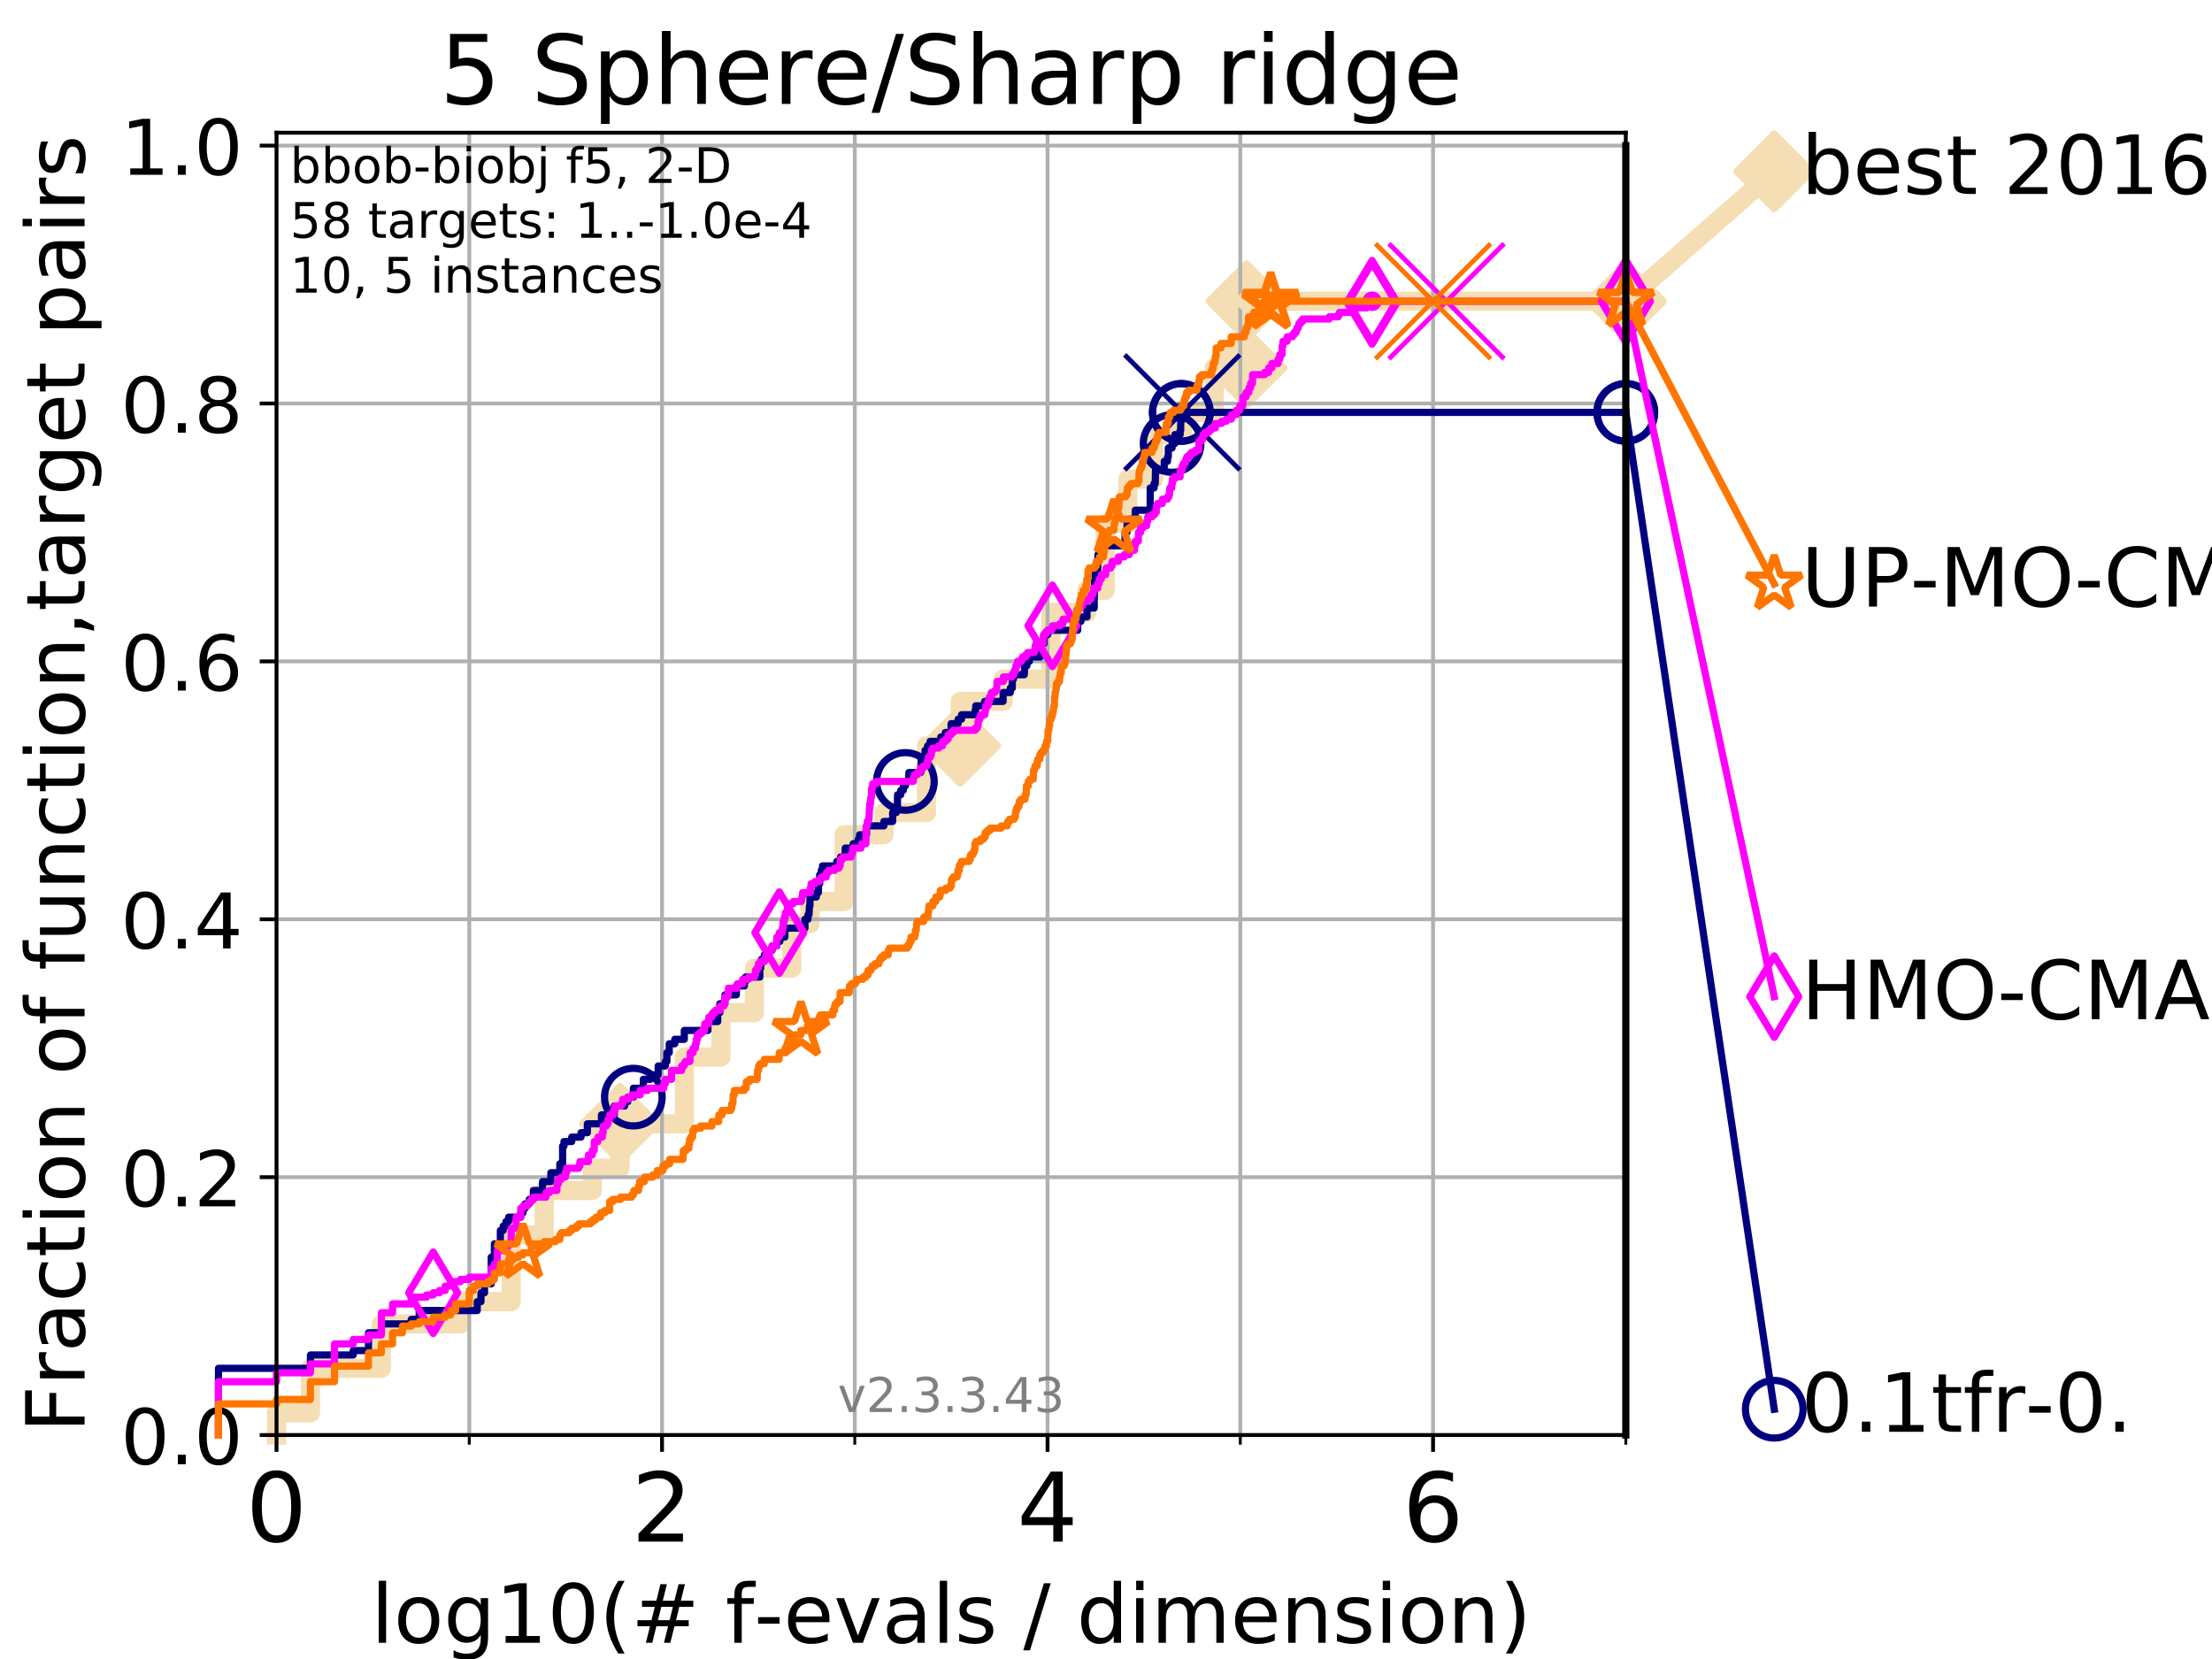 <?xml version="1.0" encoding="utf-8" standalone="no"?>
<!DOCTYPE svg PUBLIC "-//W3C//DTD SVG 1.1//EN"
  "http://www.w3.org/Graphics/SVG/1.1/DTD/svg11.dtd">
<!-- Created with matplotlib (https://matplotlib.org/) -->
<svg height="345.6pt" version="1.1" viewBox="0 0 460.8 345.6" width="460.8pt" xmlns="http://www.w3.org/2000/svg" xmlns:xlink="http://www.w3.org/1999/xlink">
 <defs>
  <style type="text/css">
*{stroke-linecap:butt;stroke-linejoin:round;}
  </style>
 </defs>
 <g id="figure_1">
  <g id="patch_1">
   <path d="M 0 345.6 
L 460.8 345.6 
L 460.8 0 
L 0 0 
z
" style="fill:#ffffff;"/>
  </g>
  <g id="axes_1">
   <g id="patch_2">
    <path d="M 57.6 298.944 
L 338.688 298.944 
L 338.688 27.648 
L 57.6 27.648 
z
" style="fill:#ffffff;"/>
   </g>
   <g id="line2d_1">
    <path d="M 57.6 298.944 
L 57.6 294.313 
L 64.671 294.313 
L 64.671 285.05 
L 79.447 285.05 
L 79.447 275.788 
L 95.918 275.788 
L 95.918 271.157 
L 106.489 271.157 
L 106.489 257.263 
L 113.383 257.263 
L 113.383 248.001 
L 123.394 248.001 
L 123.394 243.37 
L 129.147 243.37 
L 129.147 234.107 
L 142.553 234.107 
L 142.553 220.214 
L 150.172 220.214 
L 150.172 210.951 
L 157.157 210.951 
L 157.157 201.689 
L 164.936 201.689 
L 164.936 192.426 
L 168.746 192.426 
L 168.746 187.795 
L 175.847 187.795 
L 175.847 173.901 
L 184.157 173.901 
L 184.157 169.27 
L 193 169.27 
L 193 155.377 
L 200.025 155.377 
L 200.025 146.114 
L 208.995 146.114 
L 208.995 141.483 
L 218.923 141.483 
L 218.923 127.589 
L 226.402 127.589 
L 226.402 122.958 
L 230.237 122.958 
L 230.237 109.065 
L 234.946 109.065 
L 234.946 99.802 
L 240.331 99.802 
L 240.331 90.54 
L 246.409 90.54 
L 246.409 85.909 
L 252.943 85.909 
L 252.943 76.646 
L 259.675 76.646 
L 259.675 62.753 
L 338.688 62.753 
" style="fill:none;stroke:#f5deb3;stroke-linecap:square;stroke-width:4;"/>
   </g>
   <g id="line2d_2">
    <defs>
     <path d="M 0 7.778 
L 7.778 0 
L 0 -7.778 
L -7.778 0 
z
" id="m6074bf992a" style="stroke:#f5deb3;stroke-linejoin:miter;stroke-width:1.5;"/>
    </defs>
    <g>
     <use style="fill:#f5deb3;stroke:#f5deb3;stroke-linejoin:miter;stroke-width:1.5;" x="129.147" xlink:href="#m6074bf992a" y="234.107"/>
     <use style="fill:#f5deb3;stroke:#f5deb3;stroke-linejoin:miter;stroke-width:1.5;" x="200.025" xlink:href="#m6074bf992a" y="155.377"/>
     <use style="fill:#f5deb3;stroke:#f5deb3;stroke-linejoin:miter;stroke-width:1.5;" x="259.675" xlink:href="#m6074bf992a" y="76.646"/>
     <use style="fill:#f5deb3;stroke:#f5deb3;stroke-linejoin:miter;stroke-width:1.5;" x="259.675" xlink:href="#m6074bf992a" y="62.753"/>
     <use style="fill:#f5deb3;stroke:#f5deb3;stroke-linejoin:miter;stroke-width:1.5;" x="338.688" xlink:href="#m6074bf992a" y="62.753"/>
    </g>
   </g>
   <g id="line2d_3">
    <path style="fill:none;stroke:#f5deb3;stroke-linecap:square;stroke-width:4;"/>
    <g/>
   </g>
   <g id="line2d_4">
    <path d="M 338.688 62.753 
L 369.608 35.706 
" style="fill:none;stroke:#f5deb3;stroke-linecap:square;stroke-width:4;"/>
    <g>
     <use style="fill:#f5deb3;stroke:#f5deb3;stroke-linejoin:miter;stroke-width:1.5;" x="338.688" xlink:href="#m6074bf992a" y="62.753"/>
     <use style="fill:#f5deb3;stroke:#f5deb3;stroke-linejoin:miter;stroke-width:1.5;" x="369.608" xlink:href="#m6074bf992a" y="35.706"/>
    </g>
   </g>
   <g id="matplotlib.axis_1">
    <g id="xtick_1">
     <g id="line2d_5">
      <path clip-path="url(#pf539d78c42)" d="M 57.6 298.944 
L 57.6 27.648 
" style="fill:none;stroke:#b0b0b0;stroke-linecap:square;stroke-width:0.8;"/>
     </g>
     <g id="line2d_6">
      <defs>
       <path d="M 0 0 
L 0 3.5 
" id="m8bcc34c3e7" style="stroke:#000000;stroke-width:0.8;"/>
      </defs>
      <g>
       <use style="stroke:#000000;stroke-width:0.8;" x="57.6" xlink:href="#m8bcc34c3e7" y="298.944"/>
      </g>
     </g>
     <g id="text_1">
      <!-- 0 -->
      <defs>
       <path d="M 31.781 66.406 
Q 24.172 66.406 20.328 58.906 
Q 16.5 51.422 16.5 36.375 
Q 16.5 21.391 20.328 13.891 
Q 24.172 6.391 31.781 6.391 
Q 39.453 6.391 43.281 13.891 
Q 47.125 21.391 47.125 36.375 
Q 47.125 51.422 43.281 58.906 
Q 39.453 66.406 31.781 66.406 
z
M 31.781 74.219 
Q 44.047 74.219 50.516 64.516 
Q 56.984 54.828 56.984 36.375 
Q 56.984 17.969 50.516 8.266 
Q 44.047 -1.422 31.781 -1.422 
Q 19.531 -1.422 13.062 8.266 
Q 6.594 17.969 6.594 36.375 
Q 6.594 54.828 13.062 64.516 
Q 19.531 74.219 31.781 74.219 
z
" id="DejaVuSans-48"/>
      </defs>
      <g transform="translate(51.237 321.141)scale(0.2 -0.2)">
       <use xlink:href="#DejaVuSans-48"/>
      </g>
     </g>
    </g>
    <g id="xtick_2">
     <g id="line2d_7">
      <path clip-path="url(#pf539d78c42)" d="M 137.911 298.944 
L 137.911 27.648 
" style="fill:none;stroke:#b0b0b0;stroke-linecap:square;stroke-width:0.8;"/>
     </g>
     <g id="line2d_8">
      <g>
       <use style="stroke:#000000;stroke-width:0.8;" x="137.911" xlink:href="#m8bcc34c3e7" y="298.944"/>
      </g>
     </g>
     <g id="text_2">
      <!-- 2 -->
      <defs>
       <path d="M 19.188 8.297 
L 53.609 8.297 
L 53.609 0 
L 7.328 0 
L 7.328 8.297 
Q 12.938 14.109 22.625 23.891 
Q 32.328 33.688 34.812 36.531 
Q 39.547 41.844 41.422 45.531 
Q 43.312 49.219 43.312 52.781 
Q 43.312 58.594 39.234 62.25 
Q 35.156 65.922 28.609 65.922 
Q 23.969 65.922 18.812 64.312 
Q 13.672 62.703 7.812 59.422 
L 7.812 69.391 
Q 13.766 71.781 18.938 73 
Q 24.125 74.219 28.422 74.219 
Q 39.75 74.219 46.484 68.547 
Q 53.219 62.891 53.219 53.422 
Q 53.219 48.922 51.531 44.891 
Q 49.859 40.875 45.406 35.406 
Q 44.188 33.984 37.641 27.219 
Q 31.109 20.453 19.188 8.297 
z
" id="DejaVuSans-50"/>
      </defs>
      <g transform="translate(131.548 321.141)scale(0.2 -0.2)">
       <use xlink:href="#DejaVuSans-50"/>
      </g>
     </g>
    </g>
    <g id="xtick_3">
     <g id="line2d_9">
      <path clip-path="url(#pf539d78c42)" d="M 218.222 298.944 
L 218.222 27.648 
" style="fill:none;stroke:#b0b0b0;stroke-linecap:square;stroke-width:0.8;"/>
     </g>
     <g id="line2d_10">
      <g>
       <use style="stroke:#000000;stroke-width:0.8;" x="218.222" xlink:href="#m8bcc34c3e7" y="298.944"/>
      </g>
     </g>
     <g id="text_3">
      <!-- 4 -->
      <defs>
       <path d="M 37.797 64.312 
L 12.891 25.391 
L 37.797 25.391 
z
M 35.203 72.906 
L 47.609 72.906 
L 47.609 25.391 
L 58.016 25.391 
L 58.016 17.188 
L 47.609 17.188 
L 47.609 0 
L 37.797 0 
L 37.797 17.188 
L 4.891 17.188 
L 4.891 26.703 
z
" id="DejaVuSans-52"/>
      </defs>
      <g transform="translate(211.859 321.141)scale(0.2 -0.2)">
       <use xlink:href="#DejaVuSans-52"/>
      </g>
     </g>
    </g>
    <g id="xtick_4">
     <g id="line2d_11">
      <path clip-path="url(#pf539d78c42)" d="M 298.533 298.944 
L 298.533 27.648 
" style="fill:none;stroke:#b0b0b0;stroke-linecap:square;stroke-width:0.8;"/>
     </g>
     <g id="line2d_12">
      <g>
       <use style="stroke:#000000;stroke-width:0.8;" x="298.533" xlink:href="#m8bcc34c3e7" y="298.944"/>
      </g>
     </g>
     <g id="text_4">
      <!-- 6 -->
      <defs>
       <path d="M 33.016 40.375 
Q 26.375 40.375 22.484 35.828 
Q 18.609 31.297 18.609 23.391 
Q 18.609 15.531 22.484 10.953 
Q 26.375 6.391 33.016 6.391 
Q 39.656 6.391 43.531 10.953 
Q 47.406 15.531 47.406 23.391 
Q 47.406 31.297 43.531 35.828 
Q 39.656 40.375 33.016 40.375 
z
M 52.594 71.297 
L 52.594 62.312 
Q 48.875 64.062 45.094 64.984 
Q 41.312 65.922 37.594 65.922 
Q 27.828 65.922 22.672 59.328 
Q 17.531 52.734 16.797 39.406 
Q 19.672 43.656 24.016 45.922 
Q 28.375 48.188 33.594 48.188 
Q 44.578 48.188 50.953 41.516 
Q 57.328 34.859 57.328 23.391 
Q 57.328 12.156 50.688 5.359 
Q 44.047 -1.422 33.016 -1.422 
Q 20.359 -1.422 13.672 8.266 
Q 6.984 17.969 6.984 36.375 
Q 6.984 53.656 15.188 63.938 
Q 23.391 74.219 37.203 74.219 
Q 40.922 74.219 44.703 73.484 
Q 48.484 72.75 52.594 71.297 
z
" id="DejaVuSans-54"/>
      </defs>
      <g transform="translate(292.17 321.141)scale(0.2 -0.2)">
       <use xlink:href="#DejaVuSans-54"/>
      </g>
     </g>
    </g>
    <g id="xtick_5">
     <g id="line2d_13">
      <path clip-path="url(#pf539d78c42)" d="M 97.755 298.944 
L 97.755 27.648 
" style="fill:none;stroke:#b0b0b0;stroke-linecap:square;stroke-width:0.8;"/>
     </g>
     <g id="line2d_14">
      <defs>
       <path d="M 0 0 
L 0 2 
" id="m8503cf6529" style="stroke:#000000;stroke-width:0.6;"/>
      </defs>
      <g>
       <use style="stroke:#000000;stroke-width:0.6;" x="97.755" xlink:href="#m8503cf6529" y="298.944"/>
      </g>
     </g>
    </g>
    <g id="xtick_6">
     <g id="line2d_15">
      <path clip-path="url(#pf539d78c42)" d="M 178.066 298.944 
L 178.066 27.648 
" style="fill:none;stroke:#b0b0b0;stroke-linecap:square;stroke-width:0.8;"/>
     </g>
     <g id="line2d_16">
      <g>
       <use style="stroke:#000000;stroke-width:0.6;" x="178.066" xlink:href="#m8503cf6529" y="298.944"/>
      </g>
     </g>
    </g>
    <g id="xtick_7">
     <g id="line2d_17">
      <path clip-path="url(#pf539d78c42)" d="M 258.377 298.944 
L 258.377 27.648 
" style="fill:none;stroke:#b0b0b0;stroke-linecap:square;stroke-width:0.8;"/>
     </g>
     <g id="line2d_18">
      <g>
       <use style="stroke:#000000;stroke-width:0.6;" x="258.377" xlink:href="#m8503cf6529" y="298.944"/>
      </g>
     </g>
    </g>
    <g id="xtick_8">
     <g id="line2d_19">
      <path clip-path="url(#pf539d78c42)" d="M 338.688 298.944 
L 338.688 27.648 
" style="fill:none;stroke:#b0b0b0;stroke-linecap:square;stroke-width:0.8;"/>
     </g>
     <g id="line2d_20">
      <g>
       <use style="stroke:#000000;stroke-width:0.6;" x="338.688" xlink:href="#m8503cf6529" y="298.944"/>
      </g>
     </g>
    </g>
    <g id="text_5">
     <!-- log10(# f-evals / dimension) -->
     <defs>
      <path d="M 9.422 75.984 
L 18.406 75.984 
L 18.406 0 
L 9.422 0 
z
" id="DejaVuSans-108"/>
      <path d="M 30.609 48.391 
Q 23.391 48.391 19.188 42.75 
Q 14.984 37.109 14.984 27.297 
Q 14.984 17.484 19.156 11.844 
Q 23.344 6.203 30.609 6.203 
Q 37.797 6.203 41.984 11.859 
Q 46.188 17.531 46.188 27.297 
Q 46.188 37.016 41.984 42.703 
Q 37.797 48.391 30.609 48.391 
z
M 30.609 56 
Q 42.328 56 49.016 48.375 
Q 55.719 40.766 55.719 27.297 
Q 55.719 13.875 49.016 6.219 
Q 42.328 -1.422 30.609 -1.422 
Q 18.844 -1.422 12.172 6.219 
Q 5.516 13.875 5.516 27.297 
Q 5.516 40.766 12.172 48.375 
Q 18.844 56 30.609 56 
z
" id="DejaVuSans-111"/>
      <path d="M 45.406 27.984 
Q 45.406 37.75 41.375 43.109 
Q 37.359 48.484 30.078 48.484 
Q 22.859 48.484 18.828 43.109 
Q 14.797 37.75 14.797 27.984 
Q 14.797 18.266 18.828 12.891 
Q 22.859 7.516 30.078 7.516 
Q 37.359 7.516 41.375 12.891 
Q 45.406 18.266 45.406 27.984 
z
M 54.391 6.781 
Q 54.391 -7.172 48.188 -13.984 
Q 42 -20.797 29.203 -20.797 
Q 24.469 -20.797 20.266 -20.094 
Q 16.062 -19.391 12.109 -17.922 
L 12.109 -9.188 
Q 16.062 -11.328 19.922 -12.344 
Q 23.781 -13.375 27.781 -13.375 
Q 36.625 -13.375 41.016 -8.766 
Q 45.406 -4.156 45.406 5.172 
L 45.406 9.625 
Q 42.625 4.781 38.281 2.391 
Q 33.938 0 27.875 0 
Q 17.828 0 11.672 7.656 
Q 5.516 15.328 5.516 27.984 
Q 5.516 40.672 11.672 48.328 
Q 17.828 56 27.875 56 
Q 33.938 56 38.281 53.609 
Q 42.625 51.219 45.406 46.391 
L 45.406 54.688 
L 54.391 54.688 
z
" id="DejaVuSans-103"/>
      <path d="M 12.406 8.297 
L 28.516 8.297 
L 28.516 63.922 
L 10.984 60.406 
L 10.984 69.391 
L 28.422 72.906 
L 38.281 72.906 
L 38.281 8.297 
L 54.391 8.297 
L 54.391 0 
L 12.406 0 
z
" id="DejaVuSans-49"/>
      <path d="M 31 75.875 
Q 24.469 64.656 21.281 53.656 
Q 18.109 42.672 18.109 31.391 
Q 18.109 20.125 21.312 9.062 
Q 24.516 -2 31 -13.188 
L 23.188 -13.188 
Q 15.875 -1.703 12.234 9.375 
Q 8.594 20.453 8.594 31.391 
Q 8.594 42.281 12.203 53.312 
Q 15.828 64.359 23.188 75.875 
z
" id="DejaVuSans-40"/>
      <path d="M 51.125 44 
L 36.922 44 
L 32.812 27.688 
L 47.125 27.688 
z
M 43.797 71.781 
L 38.719 51.516 
L 52.984 51.516 
L 58.109 71.781 
L 65.922 71.781 
L 60.891 51.516 
L 76.125 51.516 
L 76.125 44 
L 58.984 44 
L 54.984 27.688 
L 70.516 27.688 
L 70.516 20.219 
L 53.078 20.219 
L 48 0 
L 40.188 0 
L 45.219 20.219 
L 30.906 20.219 
L 25.875 0 
L 18.016 0 
L 23.094 20.219 
L 7.719 20.219 
L 7.719 27.688 
L 24.906 27.688 
L 29 44 
L 13.281 44 
L 13.281 51.516 
L 30.906 51.516 
L 35.891 71.781 
z
" id="DejaVuSans-35"/>
      <path id="DejaVuSans-32"/>
      <path d="M 37.109 75.984 
L 37.109 68.5 
L 28.516 68.5 
Q 23.688 68.5 21.797 66.547 
Q 19.922 64.594 19.922 59.516 
L 19.922 54.688 
L 34.719 54.688 
L 34.719 47.703 
L 19.922 47.703 
L 19.922 0 
L 10.891 0 
L 10.891 47.703 
L 2.297 47.703 
L 2.297 54.688 
L 10.891 54.688 
L 10.891 58.5 
Q 10.891 67.625 15.141 71.797 
Q 19.391 75.984 28.609 75.984 
z
" id="DejaVuSans-102"/>
      <path d="M 4.891 31.391 
L 31.203 31.391 
L 31.203 23.391 
L 4.891 23.391 
z
" id="DejaVuSans-45"/>
      <path d="M 56.203 29.594 
L 56.203 25.203 
L 14.891 25.203 
Q 15.484 15.922 20.484 11.062 
Q 25.484 6.203 34.422 6.203 
Q 39.594 6.203 44.453 7.469 
Q 49.312 8.734 54.109 11.281 
L 54.109 2.781 
Q 49.266 0.734 44.188 -0.344 
Q 39.109 -1.422 33.891 -1.422 
Q 20.797 -1.422 13.156 6.188 
Q 5.516 13.812 5.516 26.812 
Q 5.516 40.234 12.766 48.109 
Q 20.016 56 32.328 56 
Q 43.359 56 49.781 48.891 
Q 56.203 41.797 56.203 29.594 
z
M 47.219 32.234 
Q 47.125 39.594 43.094 43.984 
Q 39.062 48.391 32.422 48.391 
Q 24.906 48.391 20.391 44.141 
Q 15.875 39.891 15.188 32.172 
z
" id="DejaVuSans-101"/>
      <path d="M 2.984 54.688 
L 12.5 54.688 
L 29.594 8.797 
L 46.688 54.688 
L 56.203 54.688 
L 35.688 0 
L 23.484 0 
z
" id="DejaVuSans-118"/>
      <path d="M 34.281 27.484 
Q 23.391 27.484 19.188 25 
Q 14.984 22.516 14.984 16.5 
Q 14.984 11.719 18.141 8.906 
Q 21.297 6.109 26.703 6.109 
Q 34.188 6.109 38.703 11.406 
Q 43.219 16.703 43.219 25.484 
L 43.219 27.484 
z
M 52.203 31.203 
L 52.203 0 
L 43.219 0 
L 43.219 8.297 
Q 40.141 3.328 35.547 0.953 
Q 30.953 -1.422 24.312 -1.422 
Q 15.922 -1.422 10.953 3.297 
Q 6 8.016 6 15.922 
Q 6 25.141 12.172 29.828 
Q 18.359 34.516 30.609 34.516 
L 43.219 34.516 
L 43.219 35.406 
Q 43.219 41.609 39.141 45 
Q 35.062 48.391 27.688 48.391 
Q 23 48.391 18.547 47.266 
Q 14.109 46.141 10.016 43.891 
L 10.016 52.203 
Q 14.938 54.109 19.578 55.047 
Q 24.219 56 28.609 56 
Q 40.484 56 46.344 49.844 
Q 52.203 43.703 52.203 31.203 
z
" id="DejaVuSans-97"/>
      <path d="M 44.281 53.078 
L 44.281 44.578 
Q 40.484 46.531 36.375 47.5 
Q 32.281 48.484 27.875 48.484 
Q 21.188 48.484 17.844 46.438 
Q 14.5 44.391 14.5 40.281 
Q 14.5 37.156 16.891 35.375 
Q 19.281 33.594 26.516 31.984 
L 29.594 31.297 
Q 39.156 29.25 43.188 25.516 
Q 47.219 21.781 47.219 15.094 
Q 47.219 7.469 41.188 3.016 
Q 35.156 -1.422 24.609 -1.422 
Q 20.219 -1.422 15.453 -0.562 
Q 10.688 0.297 5.422 2 
L 5.422 11.281 
Q 10.406 8.688 15.234 7.391 
Q 20.062 6.109 24.812 6.109 
Q 31.156 6.109 34.562 8.281 
Q 37.984 10.453 37.984 14.406 
Q 37.984 18.062 35.516 20.016 
Q 33.062 21.969 24.703 23.781 
L 21.578 24.516 
Q 13.234 26.266 9.516 29.906 
Q 5.812 33.547 5.812 39.891 
Q 5.812 47.609 11.281 51.797 
Q 16.75 56 26.812 56 
Q 31.781 56 36.172 55.266 
Q 40.578 54.547 44.281 53.078 
z
" id="DejaVuSans-115"/>
      <path d="M 25.391 72.906 
L 33.688 72.906 
L 8.297 -9.281 
L 0 -9.281 
z
" id="DejaVuSans-47"/>
      <path d="M 45.406 46.391 
L 45.406 75.984 
L 54.391 75.984 
L 54.391 0 
L 45.406 0 
L 45.406 8.203 
Q 42.578 3.328 38.25 0.953 
Q 33.938 -1.422 27.875 -1.422 
Q 17.969 -1.422 11.734 6.484 
Q 5.516 14.406 5.516 27.297 
Q 5.516 40.188 11.734 48.094 
Q 17.969 56 27.875 56 
Q 33.938 56 38.25 53.625 
Q 42.578 51.266 45.406 46.391 
z
M 14.797 27.297 
Q 14.797 17.391 18.875 11.75 
Q 22.953 6.109 30.078 6.109 
Q 37.203 6.109 41.297 11.75 
Q 45.406 17.391 45.406 27.297 
Q 45.406 37.203 41.297 42.844 
Q 37.203 48.484 30.078 48.484 
Q 22.953 48.484 18.875 42.844 
Q 14.797 37.203 14.797 27.297 
z
" id="DejaVuSans-100"/>
      <path d="M 9.422 54.688 
L 18.406 54.688 
L 18.406 0 
L 9.422 0 
z
M 9.422 75.984 
L 18.406 75.984 
L 18.406 64.594 
L 9.422 64.594 
z
" id="DejaVuSans-105"/>
      <path d="M 52 44.188 
Q 55.375 50.25 60.062 53.125 
Q 64.75 56 71.094 56 
Q 79.641 56 84.281 50.016 
Q 88.922 44.047 88.922 33.016 
L 88.922 0 
L 79.891 0 
L 79.891 32.719 
Q 79.891 40.578 77.094 44.375 
Q 74.312 48.188 68.609 48.188 
Q 61.625 48.188 57.562 43.547 
Q 53.516 38.922 53.516 30.906 
L 53.516 0 
L 44.484 0 
L 44.484 32.719 
Q 44.484 40.625 41.703 44.406 
Q 38.922 48.188 33.109 48.188 
Q 26.219 48.188 22.156 43.531 
Q 18.109 38.875 18.109 30.906 
L 18.109 0 
L 9.078 0 
L 9.078 54.688 
L 18.109 54.688 
L 18.109 46.188 
Q 21.188 51.219 25.484 53.609 
Q 29.781 56 35.688 56 
Q 41.656 56 45.828 52.969 
Q 50 49.953 52 44.188 
z
" id="DejaVuSans-109"/>
      <path d="M 54.891 33.016 
L 54.891 0 
L 45.906 0 
L 45.906 32.719 
Q 45.906 40.484 42.875 44.328 
Q 39.844 48.188 33.797 48.188 
Q 26.516 48.188 22.312 43.547 
Q 18.109 38.922 18.109 30.906 
L 18.109 0 
L 9.078 0 
L 9.078 54.688 
L 18.109 54.688 
L 18.109 46.188 
Q 21.344 51.125 25.703 53.562 
Q 30.078 56 35.797 56 
Q 45.219 56 50.047 50.172 
Q 54.891 44.344 54.891 33.016 
z
" id="DejaVuSans-110"/>
      <path d="M 8.016 75.875 
L 15.828 75.875 
Q 23.141 64.359 26.781 53.312 
Q 30.422 42.281 30.422 31.391 
Q 30.422 20.453 26.781 9.375 
Q 23.141 -1.703 15.828 -13.188 
L 8.016 -13.188 
Q 14.5 -2 17.703 9.062 
Q 20.906 20.125 20.906 31.391 
Q 20.906 42.672 17.703 53.656 
Q 14.5 64.656 8.016 75.875 
z
" id="DejaVuSans-41"/>
     </defs>
     <g transform="translate(77.303 342.218)scale(0.17 -0.17)">
      <use xlink:href="#DejaVuSans-108"/>
      <use x="27.783" xlink:href="#DejaVuSans-111"/>
      <use x="88.965" xlink:href="#DejaVuSans-103"/>
      <use x="152.441" xlink:href="#DejaVuSans-49"/>
      <use x="216.064" xlink:href="#DejaVuSans-48"/>
      <use x="279.688" xlink:href="#DejaVuSans-40"/>
      <use x="318.701" xlink:href="#DejaVuSans-35"/>
      <use x="402.49" xlink:href="#DejaVuSans-32"/>
      <use x="434.277" xlink:href="#DejaVuSans-102"/>
      <use x="469.404" xlink:href="#DejaVuSans-45"/>
      <use x="505.488" xlink:href="#DejaVuSans-101"/>
      <use x="567.012" xlink:href="#DejaVuSans-118"/>
      <use x="626.191" xlink:href="#DejaVuSans-97"/>
      <use x="687.471" xlink:href="#DejaVuSans-108"/>
      <use x="715.254" xlink:href="#DejaVuSans-115"/>
      <use x="767.354" xlink:href="#DejaVuSans-32"/>
      <use x="799.141" xlink:href="#DejaVuSans-47"/>
      <use x="832.832" xlink:href="#DejaVuSans-32"/>
      <use x="864.619" xlink:href="#DejaVuSans-100"/>
      <use x="928.096" xlink:href="#DejaVuSans-105"/>
      <use x="955.879" xlink:href="#DejaVuSans-109"/>
      <use x="1053.291" xlink:href="#DejaVuSans-101"/>
      <use x="1114.814" xlink:href="#DejaVuSans-110"/>
      <use x="1178.193" xlink:href="#DejaVuSans-115"/>
      <use x="1230.293" xlink:href="#DejaVuSans-105"/>
      <use x="1258.076" xlink:href="#DejaVuSans-111"/>
      <use x="1319.258" xlink:href="#DejaVuSans-110"/>
      <use x="1382.637" xlink:href="#DejaVuSans-41"/>
     </g>
    </g>
   </g>
   <g id="matplotlib.axis_2">
    <g id="ytick_1">
     <g id="line2d_21">
      <path clip-path="url(#pf539d78c42)" d="M 57.6 298.944 
L 338.688 298.944 
" style="fill:none;stroke:#b0b0b0;stroke-linecap:square;stroke-width:0.8;"/>
     </g>
     <g id="line2d_22">
      <defs>
       <path d="M 0 0 
L -3.5 0 
" id="mfad2cc201a" style="stroke:#000000;stroke-width:0.8;"/>
      </defs>
      <g>
       <use style="stroke:#000000;stroke-width:0.8;" x="57.6" xlink:href="#mfad2cc201a" y="298.944"/>
      </g>
     </g>
     <g id="text_6">
      <!-- 0.0 -->
      <defs>
       <path d="M 10.688 12.406 
L 21 12.406 
L 21 0 
L 10.688 0 
z
" id="DejaVuSans-46"/>
      </defs>
      <g transform="translate(25.155 305.023)scale(0.16 -0.16)">
       <use xlink:href="#DejaVuSans-48"/>
       <use x="63.623" xlink:href="#DejaVuSans-46"/>
       <use x="95.41" xlink:href="#DejaVuSans-48"/>
      </g>
     </g>
    </g>
    <g id="ytick_2">
     <g id="line2d_23">
      <path clip-path="url(#pf539d78c42)" d="M 57.6 245.222 
L 338.688 245.222 
" style="fill:none;stroke:#b0b0b0;stroke-linecap:square;stroke-width:0.8;"/>
     </g>
     <g id="line2d_24">
      <g>
       <use style="stroke:#000000;stroke-width:0.8;" x="57.6" xlink:href="#mfad2cc201a" y="245.222"/>
      </g>
     </g>
     <g id="text_7">
      <!-- 0.2 -->
      <g transform="translate(25.155 251.301)scale(0.16 -0.16)">
       <use xlink:href="#DejaVuSans-48"/>
       <use x="63.623" xlink:href="#DejaVuSans-46"/>
       <use x="95.41" xlink:href="#DejaVuSans-50"/>
      </g>
     </g>
    </g>
    <g id="ytick_3">
     <g id="line2d_25">
      <path clip-path="url(#pf539d78c42)" d="M 57.6 191.5 
L 338.688 191.5 
" style="fill:none;stroke:#b0b0b0;stroke-linecap:square;stroke-width:0.8;"/>
     </g>
     <g id="line2d_26">
      <g>
       <use style="stroke:#000000;stroke-width:0.8;" x="57.6" xlink:href="#mfad2cc201a" y="191.5"/>
      </g>
     </g>
     <g id="text_8">
      <!-- 0.4 -->
      <g transform="translate(25.155 197.579)scale(0.16 -0.16)">
       <use xlink:href="#DejaVuSans-48"/>
       <use x="63.623" xlink:href="#DejaVuSans-46"/>
       <use x="95.41" xlink:href="#DejaVuSans-52"/>
      </g>
     </g>
    </g>
    <g id="ytick_4">
     <g id="line2d_27">
      <path clip-path="url(#pf539d78c42)" d="M 57.6 137.778 
L 338.688 137.778 
" style="fill:none;stroke:#b0b0b0;stroke-linecap:square;stroke-width:0.8;"/>
     </g>
     <g id="line2d_28">
      <g>
       <use style="stroke:#000000;stroke-width:0.8;" x="57.6" xlink:href="#mfad2cc201a" y="137.778"/>
      </g>
     </g>
     <g id="text_9">
      <!-- 0.6 -->
      <g transform="translate(25.155 143.857)scale(0.16 -0.16)">
       <use xlink:href="#DejaVuSans-48"/>
       <use x="63.623" xlink:href="#DejaVuSans-46"/>
       <use x="95.41" xlink:href="#DejaVuSans-54"/>
      </g>
     </g>
    </g>
    <g id="ytick_5">
     <g id="line2d_29">
      <path clip-path="url(#pf539d78c42)" d="M 57.6 84.056 
L 338.688 84.056 
" style="fill:none;stroke:#b0b0b0;stroke-linecap:square;stroke-width:0.8;"/>
     </g>
     <g id="line2d_30">
      <g>
       <use style="stroke:#000000;stroke-width:0.8;" x="57.6" xlink:href="#mfad2cc201a" y="84.056"/>
      </g>
     </g>
     <g id="text_10">
      <!-- 0.8 -->
      <defs>
       <path d="M 31.781 34.625 
Q 24.75 34.625 20.719 30.859 
Q 16.703 27.094 16.703 20.516 
Q 16.703 13.922 20.719 10.156 
Q 24.75 6.391 31.781 6.391 
Q 38.812 6.391 42.859 10.172 
Q 46.922 13.969 46.922 20.516 
Q 46.922 27.094 42.891 30.859 
Q 38.875 34.625 31.781 34.625 
z
M 21.922 38.812 
Q 15.578 40.375 12.031 44.719 
Q 8.5 49.078 8.5 55.328 
Q 8.5 64.062 14.719 69.141 
Q 20.953 74.219 31.781 74.219 
Q 42.672 74.219 48.875 69.141 
Q 55.078 64.062 55.078 55.328 
Q 55.078 49.078 51.531 44.719 
Q 48 40.375 41.703 38.812 
Q 48.828 37.156 52.797 32.312 
Q 56.781 27.484 56.781 20.516 
Q 56.781 9.906 50.312 4.234 
Q 43.844 -1.422 31.781 -1.422 
Q 19.734 -1.422 13.25 4.234 
Q 6.781 9.906 6.781 20.516 
Q 6.781 27.484 10.781 32.312 
Q 14.797 37.156 21.922 38.812 
z
M 18.312 54.391 
Q 18.312 48.734 21.844 45.562 
Q 25.391 42.391 31.781 42.391 
Q 38.141 42.391 41.719 45.562 
Q 45.312 48.734 45.312 54.391 
Q 45.312 60.062 41.719 63.234 
Q 38.141 66.406 31.781 66.406 
Q 25.391 66.406 21.844 63.234 
Q 18.312 60.062 18.312 54.391 
z
" id="DejaVuSans-56"/>
      </defs>
      <g transform="translate(25.155 90.135)scale(0.16 -0.16)">
       <use xlink:href="#DejaVuSans-48"/>
       <use x="63.623" xlink:href="#DejaVuSans-46"/>
       <use x="95.41" xlink:href="#DejaVuSans-56"/>
      </g>
     </g>
    </g>
    <g id="ytick_6">
     <g id="line2d_31">
      <path clip-path="url(#pf539d78c42)" d="M 57.6 30.334 
L 338.688 30.334 
" style="fill:none;stroke:#b0b0b0;stroke-linecap:square;stroke-width:0.8;"/>
     </g>
     <g id="line2d_32">
      <g>
       <use style="stroke:#000000;stroke-width:0.8;" x="57.6" xlink:href="#mfad2cc201a" y="30.334"/>
      </g>
     </g>
     <g id="text_11">
      <!-- 1.0 -->
      <g transform="translate(25.155 36.413)scale(0.16 -0.16)">
       <use xlink:href="#DejaVuSans-49"/>
       <use x="63.623" xlink:href="#DejaVuSans-46"/>
       <use x="95.41" xlink:href="#DejaVuSans-48"/>
      </g>
     </g>
    </g>
    <g id="text_12">
     <!-- Fraction of function,target pairs -->
     <defs>
      <path d="M 9.812 72.906 
L 51.703 72.906 
L 51.703 64.594 
L 19.672 64.594 
L 19.672 43.109 
L 48.578 43.109 
L 48.578 34.812 
L 19.672 34.812 
L 19.672 0 
L 9.812 0 
z
" id="DejaVuSans-70"/>
      <path d="M 41.109 46.297 
Q 39.594 47.172 37.812 47.578 
Q 36.031 48 33.891 48 
Q 26.266 48 22.188 43.047 
Q 18.109 38.094 18.109 28.812 
L 18.109 0 
L 9.078 0 
L 9.078 54.688 
L 18.109 54.688 
L 18.109 46.188 
Q 20.953 51.172 25.484 53.578 
Q 30.031 56 36.531 56 
Q 37.453 56 38.578 55.875 
Q 39.703 55.766 41.062 55.516 
z
" id="DejaVuSans-114"/>
      <path d="M 48.781 52.594 
L 48.781 44.188 
Q 44.969 46.297 41.141 47.344 
Q 37.312 48.391 33.406 48.391 
Q 24.656 48.391 19.812 42.844 
Q 14.984 37.312 14.984 27.297 
Q 14.984 17.281 19.812 11.734 
Q 24.656 6.203 33.406 6.203 
Q 37.312 6.203 41.141 7.25 
Q 44.969 8.297 48.781 10.406 
L 48.781 2.094 
Q 45.016 0.344 40.984 -0.531 
Q 36.969 -1.422 32.422 -1.422 
Q 20.062 -1.422 12.781 6.344 
Q 5.516 14.109 5.516 27.297 
Q 5.516 40.672 12.859 48.328 
Q 20.219 56 33.016 56 
Q 37.156 56 41.109 55.141 
Q 45.062 54.297 48.781 52.594 
z
" id="DejaVuSans-99"/>
      <path d="M 18.312 70.219 
L 18.312 54.688 
L 36.812 54.688 
L 36.812 47.703 
L 18.312 47.703 
L 18.312 18.016 
Q 18.312 11.328 20.141 9.422 
Q 21.969 7.516 27.594 7.516 
L 36.812 7.516 
L 36.812 0 
L 27.594 0 
Q 17.188 0 13.234 3.875 
Q 9.281 7.766 9.281 18.016 
L 9.281 47.703 
L 2.688 47.703 
L 2.688 54.688 
L 9.281 54.688 
L 9.281 70.219 
z
" id="DejaVuSans-116"/>
      <path d="M 8.5 21.578 
L 8.5 54.688 
L 17.484 54.688 
L 17.484 21.922 
Q 17.484 14.156 20.5 10.266 
Q 23.531 6.391 29.594 6.391 
Q 36.859 6.391 41.078 11.031 
Q 45.312 15.672 45.312 23.688 
L 45.312 54.688 
L 54.297 54.688 
L 54.297 0 
L 45.312 0 
L 45.312 8.406 
Q 42.047 3.422 37.719 1 
Q 33.406 -1.422 27.688 -1.422 
Q 18.266 -1.422 13.375 4.438 
Q 8.5 10.297 8.5 21.578 
z
M 31.109 56 
z
" id="DejaVuSans-117"/>
      <path d="M 11.719 12.406 
L 22.016 12.406 
L 22.016 4 
L 14.016 -11.625 
L 7.719 -11.625 
L 11.719 4 
z
" id="DejaVuSans-44"/>
      <path d="M 18.109 8.203 
L 18.109 -20.797 
L 9.078 -20.797 
L 9.078 54.688 
L 18.109 54.688 
L 18.109 46.391 
Q 20.953 51.266 25.266 53.625 
Q 29.594 56 35.594 56 
Q 45.562 56 51.781 48.094 
Q 58.016 40.188 58.016 27.297 
Q 58.016 14.406 51.781 6.484 
Q 45.562 -1.422 35.594 -1.422 
Q 29.594 -1.422 25.266 0.953 
Q 20.953 3.328 18.109 8.203 
z
M 48.688 27.297 
Q 48.688 37.203 44.609 42.844 
Q 40.531 48.484 33.406 48.484 
Q 26.266 48.484 22.188 42.844 
Q 18.109 37.203 18.109 27.297 
Q 18.109 17.391 22.188 11.75 
Q 26.266 6.109 33.406 6.109 
Q 40.531 6.109 44.609 11.75 
Q 48.688 17.391 48.688 27.297 
z
" id="DejaVuSans-112"/>
     </defs>
     <g transform="translate(17.62 298.435)rotate(-90)scale(0.17 -0.17)">
      <use xlink:href="#DejaVuSans-70"/>
      <use x="57.41" xlink:href="#DejaVuSans-114"/>
      <use x="98.523" xlink:href="#DejaVuSans-97"/>
      <use x="159.803" xlink:href="#DejaVuSans-99"/>
      <use x="214.783" xlink:href="#DejaVuSans-116"/>
      <use x="253.992" xlink:href="#DejaVuSans-105"/>
      <use x="281.775" xlink:href="#DejaVuSans-111"/>
      <use x="342.957" xlink:href="#DejaVuSans-110"/>
      <use x="406.336" xlink:href="#DejaVuSans-32"/>
      <use x="438.123" xlink:href="#DejaVuSans-111"/>
      <use x="499.305" xlink:href="#DejaVuSans-102"/>
      <use x="534.51" xlink:href="#DejaVuSans-32"/>
      <use x="566.297" xlink:href="#DejaVuSans-102"/>
      <use x="601.502" xlink:href="#DejaVuSans-117"/>
      <use x="664.881" xlink:href="#DejaVuSans-110"/>
      <use x="728.26" xlink:href="#DejaVuSans-99"/>
      <use x="783.24" xlink:href="#DejaVuSans-116"/>
      <use x="822.449" xlink:href="#DejaVuSans-105"/>
      <use x="850.232" xlink:href="#DejaVuSans-111"/>
      <use x="911.414" xlink:href="#DejaVuSans-110"/>
      <use x="974.793" xlink:href="#DejaVuSans-44"/>
      <use x="1006.58" xlink:href="#DejaVuSans-116"/>
      <use x="1045.789" xlink:href="#DejaVuSans-97"/>
      <use x="1107.068" xlink:href="#DejaVuSans-114"/>
      <use x="1148.166" xlink:href="#DejaVuSans-103"/>
      <use x="1211.643" xlink:href="#DejaVuSans-101"/>
      <use x="1273.166" xlink:href="#DejaVuSans-116"/>
      <use x="1312.375" xlink:href="#DejaVuSans-32"/>
      <use x="1344.162" xlink:href="#DejaVuSans-112"/>
      <use x="1407.639" xlink:href="#DejaVuSans-97"/>
      <use x="1468.918" xlink:href="#DejaVuSans-105"/>
      <use x="1496.701" xlink:href="#DejaVuSans-114"/>
      <use x="1537.814" xlink:href="#DejaVuSans-115"/>
     </g>
    </g>
   </g>
   <g id="line2d_33">
    <defs>
     <path d="M 0 1.5 
C 0.398 1.5 0.779 1.342 1.061 1.061 
C 1.342 0.779 1.5 0.398 1.5 0 
C 1.5 -0.398 1.342 -0.779 1.061 -1.061 
C 0.779 -1.342 0.398 -1.5 0 -1.5 
C -0.398 -1.5 -0.779 -1.342 -1.061 -1.061 
C -1.342 -0.779 -1.5 -0.398 -1.5 0 
C -1.5 0.398 -1.342 0.779 -1.061 1.061 
C -0.779 1.342 -0.398 1.5 0 1.5 
z
" id="m0eb9813ba1" style="stroke:#f5deb3;"/>
    </defs>
    <g>
     <use style="fill:#f5deb3;stroke:#f5deb3;" x="259.675" xlink:href="#m0eb9813ba1" y="62.753"/>
     <use style="fill:#f5deb3;stroke:#f5deb3;" x="259.675" xlink:href="#m0eb9813ba1" y="62.753"/>
    </g>
   </g>
   <g id="line2d_34">
    <defs>
     <path d="M 0 1.5 
C 0.398 1.5 0.779 1.342 1.061 1.061 
C 1.342 0.779 1.5 0.398 1.5 0 
C 1.5 -0.398 1.342 -0.779 1.061 -1.061 
C 0.779 -1.342 0.398 -1.5 0 -1.5 
C -0.398 -1.5 -0.779 -1.342 -1.061 -1.061 
C -1.342 -0.779 -1.5 -0.398 -1.5 0 
C -1.5 0.398 -1.342 0.779 -1.061 1.061 
C -0.779 1.342 -0.398 1.5 0 1.5 
z
" id="me8439075a4" style="stroke:#000080;"/>
    </defs>
    <g>
     <use style="fill:#000080;stroke:#000080;" x="246.088" xlink:href="#me8439075a4" y="85.909"/>
     <use style="fill:#000080;stroke:#000080;" x="246.088" xlink:href="#me8439075a4" y="85.909"/>
    </g>
   </g>
   <g id="line2d_35">
    <path d="M 45.512 298.944 
L 45.512 285.05 
L 64.671 285.05 
L 64.671 282.272 
L 73.579 282.272 
L 73.579 281.345 
L 76.759 281.345 
L 76.759 277.64 
L 79.447 277.64 
L 79.447 275.788 
L 85.667 275.788 
L 85.667 274.862 
L 87.33 274.862 
L 87.33 273.009 
L 99.418 273.009 
L 99.418 271.157 
L 100.193 271.157 
L 100.193 269.304 
L 100.935 269.304 
L 100.935 267.452 
L 102.331 267.452 
L 102.331 261.894 
L 102.989 261.894 
L 102.989 259.116 
L 104.235 259.116 
L 104.235 256.337 
L 104.826 256.337 
L 104.826 255.411 
L 105.398 255.411 
L 105.398 254.484 
L 105.952 254.484 
L 105.952 253.558 
L 108.484 253.558 
L 108.484 252.632 
L 108.949 252.632 
L 108.949 251.706 
L 109.402 251.706 
L 109.402 250.779 
L 110.274 250.779 
L 110.274 249.853 
L 111.105 249.853 
L 111.105 248.001 
L 113.023 248.001 
L 113.023 246.148 
L 114.751 246.148 
L 114.751 244.296 
L 116.621 244.296 
L 116.621 242.443 
L 117.203 242.443 
L 117.203 238.738 
L 117.486 238.738 
L 117.486 237.812 
L 119.097 237.812 
L 119.097 236.886 
L 121.037 236.886 
L 121.037 235.96 
L 122.362 235.96 
L 122.362 234.107 
L 125.292 234.107 
L 125.292 232.255 
L 127.954 232.255 
L 127.954 230.402 
L 130.128 230.402 
L 130.128 229.476 
L 130.796 229.476 
L 130.796 228.55 
L 131.938 228.55 
L 131.938 226.697 
L 134.019 226.697 
L 134.019 224.845 
L 135.482 224.845 
L 135.482 223.918 
L 137.108 223.918 
L 137.108 222.066 
L 138.595 222.066 
L 138.595 221.14 
L 138.927 221.14 
L 138.927 219.287 
L 139.414 219.287 
L 139.414 217.435 
L 140.574 217.435 
L 140.574 216.509 
L 142.553 216.509 
L 142.553 214.656 
L 147.47 214.656 
L 147.47 212.804 
L 149.513 212.804 
L 149.513 210.951 
L 149.955 210.951 
L 149.955 209.099 
L 151.015 209.099 
L 151.015 207.246 
L 153.395 207.246 
L 153.395 205.394 
L 155.07 205.394 
L 155.07 204.467 
L 155.297 204.467 
L 155.297 203.541 
L 158.277 203.541 
L 158.277 201.689 
L 158.466 201.689 
L 158.466 200.762 
L 158.626 200.762 
L 158.626 199.836 
L 159.227 199.836 
L 159.227 198.91 
L 160.201 198.91 
L 160.201 197.984 
L 160.845 197.984 
L 160.845 197.057 
L 161.823 197.057 
L 161.823 196.131 
L 162.454 196.131 
L 162.454 195.205 
L 163.51 195.205 
L 163.51 193.353 
L 167.688 193.353 
L 167.688 191.5 
L 168.309 191.5 
L 168.309 190.574 
L 168.521 190.574 
L 168.627 188.721 
L 168.731 188.721 
L 168.731 186.869 
L 170.05 186.869 
L 170.05 185.943 
L 170.487 185.943 
L 170.513 184.09 
L 170.754 184.09 
L 170.754 182.238 
L 171.095 182.238 
L 171.095 181.311 
L 171.341 181.311 
L 171.341 180.385 
L 174.305 180.385 
L 174.305 179.459 
L 175.098 179.459 
L 175.098 178.533 
L 176.073 178.533 
L 176.073 176.68 
L 177.732 176.68 
L 177.732 175.754 
L 178.8 175.754 
L 178.8 174.828 
L 179.074 174.828 
L 179.074 173.901 
L 180.511 173.901 
L 180.511 172.049 
L 184.132 172.049 
L 184.132 171.123 
L 185.955 171.123 
L 185.955 169.27 
L 186.731 169.27 
L 186.731 168.344 
L 186.942 168.344 
L 186.978 165.565 
L 187.645 165.565 
L 187.645 164.639 
L 188.176 164.639 
L 188.176 163.713 
L 188.61 163.713 
L 188.61 162.787 
L 189.255 162.787 
L 189.342 160.934 
L 191.812 160.934 
L 191.923 158.155 
L 192.705 158.155 
L 192.705 156.303 
L 193.228 156.303 
L 193.228 155.377 
L 193.75 155.377 
L 193.75 154.45 
L 195.985 154.45 
L 195.985 153.524 
L 196.926 153.524 
L 196.926 152.598 
L 198.134 152.598 
L 198.134 150.745 
L 199.599 150.745 
L 199.599 149.819 
L 200.31 149.819 
L 200.31 148.893 
L 203.133 148.893 
L 203.133 147.967 
L 203.258 147.967 
L 203.258 147.04 
L 205.129 147.04 
L 205.129 146.114 
L 208.965 146.114 
L 208.965 144.262 
L 210.47 144.262 
L 210.47 143.336 
L 210.877 143.336 
L 210.877 141.483 
L 211.124 141.483 
L 211.124 140.557 
L 213.376 140.557 
L 213.458 138.704 
L 213.911 138.704 
L 213.911 137.778 
L 214.436 137.778 
L 214.436 136.852 
L 216.701 136.852 
L 216.704 134.073 
L 217.482 134.073 
L 217.482 132.221 
L 218.268 132.221 
L 218.268 131.294 
L 224.499 131.294 
L 224.499 129.442 
L 225.179 129.442 
L 225.179 128.516 
L 226.436 128.516 
L 226.436 126.663 
L 227.941 126.663 
L 227.98 121.106 
L 228.123 121.106 
L 228.125 119.253 
L 228.642 119.253 
L 228.727 115.548 
L 228.967 115.548 
L 228.967 114.622 
L 229.697 114.622 
L 229.697 113.696 
L 234.339 113.696 
L 234.386 110.917 
L 234.78 110.917 
L 234.78 109.065 
L 235.382 109.065 
L 235.382 108.138 
L 236.493 108.138 
L 236.493 106.286 
L 239.601 106.286 
L 239.607 101.655 
L 240.41 101.655 
L 240.41 100.728 
L 240.668 100.728 
L 240.709 97.95 
L 242.532 97.95 
L 242.538 96.097 
L 243.213 96.097 
L 243.213 95.171 
L 243.378 95.171 
L 243.378 93.318 
L 244.172 93.318 
L 244.172 92.392 
L 244.748 92.392 
L 244.748 90.54 
L 245.845 90.54 
L 245.845 89.614 
L 245.959 89.614 
L 245.963 87.761 
L 246.084 87.761 
L 246.088 85.909 
L 338.688 85.909 
L 338.688 85.909 
" style="fill:none;stroke:#000080;stroke-linecap:square;stroke-width:1.5;"/>
   </g>
   <g id="line2d_36">
    <defs>
     <path d="M 0 6 
C 1.591 6 3.117 5.368 4.243 4.243 
C 5.368 3.117 6 1.591 6 0 
C 6 -1.591 5.368 -3.117 4.243 -4.243 
C 3.117 -5.368 1.591 -6 0 -6 
C -1.591 -6 -3.117 -5.368 -4.243 -4.243 
C -5.368 -3.117 -6 -1.591 -6 0 
C -6 1.591 -5.368 3.117 -4.243 4.243 
C -3.117 5.368 -1.591 6 0 6 
z
" id="mb831e76fd9" style="stroke:#000080;stroke-width:1.5;"/>
    </defs>
    <g>
     <use style="fill-opacity:0;stroke:#000080;stroke-width:1.5;" x="131.938" xlink:href="#mb831e76fd9" y="228.55"/>
     <use style="fill-opacity:0;stroke:#000080;stroke-width:1.5;" x="188.61" xlink:href="#mb831e76fd9" y="162.787"/>
     <use style="fill-opacity:0;stroke:#000080;stroke-width:1.5;" x="244.172" xlink:href="#mb831e76fd9" y="92.392"/>
     <use style="fill-opacity:0;stroke:#000080;stroke-width:1.5;" x="246.088" xlink:href="#mb831e76fd9" y="85.909"/>
     <use style="fill-opacity:0;stroke:#000080;stroke-width:1.5;" x="246.088" xlink:href="#mb831e76fd9" y="85.909"/>
     <use style="fill-opacity:0;stroke:#000080;stroke-width:1.5;" x="338.688" xlink:href="#mb831e76fd9" y="85.909"/>
    </g>
   </g>
   <g id="line2d_37">
    <path style="fill:none;stroke:#000080;stroke-linecap:square;stroke-width:1.5;"/>
    <g/>
   </g>
   <g id="line2d_38">
    <path clip-path="url(#pf539d78c42)" d="M 246.29 85.909 
" style="fill:none;stroke:#000080;stroke-linecap:square;stroke-width:1.5;"/>
    <defs>
     <path d="M -12 12 
L 12 -12 
M -12 -12 
L 12 12 
" id="mdee608b14a" style="stroke:#000080;"/>
    </defs>
    <g clip-path="url(#pf539d78c42)">
     <use style="fill:#000080;stroke:#000080;" x="246.29" xlink:href="#mdee608b14a" y="85.909"/>
    </g>
   </g>
   <g id="line2d_39">
    <defs>
     <path d="M 0 1.5 
C 0.398 1.5 0.779 1.342 1.061 1.061 
C 1.342 0.779 1.5 0.398 1.5 0 
C 1.5 -0.398 1.342 -0.779 1.061 -1.061 
C 0.779 -1.342 0.398 -1.5 0 -1.5 
C -0.398 -1.5 -0.779 -1.342 -1.061 -1.061 
C -1.342 -0.779 -1.5 -0.398 -1.5 0 
C -1.5 0.398 -1.342 0.779 -1.061 1.061 
C -0.779 1.342 -0.398 1.5 0 1.5 
z
" id="mb36ad8e358" style="stroke:#ff00ff;"/>
    </defs>
    <g>
     <use style="fill:#ff00ff;stroke:#ff00ff;" x="285.83" xlink:href="#mb36ad8e358" y="62.753"/>
     <use style="fill:#ff00ff;stroke:#ff00ff;" x="285.83" xlink:href="#mb36ad8e358" y="62.753"/>
    </g>
   </g>
   <g id="line2d_40">
    <path d="M 45.512 298.944 
L 45.512 287.829 
L 57.6 287.829 
L 57.6 285.977 
L 64.671 285.977 
L 64.671 284.124 
L 69.688 284.124 
L 69.688 279.956 
L 73.579 279.956 
L 73.579 279.03 
L 76.759 279.03 
L 76.759 278.104 
L 79.447 278.104 
L 79.447 273.472 
L 81.776 273.472 
L 81.776 271.62 
L 85.667 271.62 
L 85.667 270.231 
L 88.847 270.231 
L 88.847 269.767 
L 90.243 269.767 
L 90.243 269.304 
L 91.535 269.304 
L 91.535 268.841 
L 92.738 268.841 
L 92.738 267.915 
L 93.864 267.915 
L 93.864 266.989 
L 95.918 266.989 
L 95.918 266.526 
L 97.755 266.526 
L 97.755 266.062 
L 102.331 266.062 
L 102.331 264.21 
L 102.989 264.21 
L 102.989 263.284 
L 103.623 263.284 
L 103.623 260.505 
L 104.826 260.505 
L 104.826 260.042 
L 105.398 260.042 
L 105.398 259.579 
L 105.952 259.579 
L 105.952 259.116 
L 106.489 259.116 
L 106.489 255.874 
L 107.515 255.874 
L 107.515 253.558 
L 108.484 253.558 
L 108.484 251.706 
L 108.949 251.706 
L 108.949 251.243 
L 109.843 251.243 
L 109.843 250.779 
L 110.274 250.779 
L 110.274 250.316 
L 110.694 250.316 
L 110.694 249.853 
L 111.105 249.853 
L 111.105 249.39 
L 113.735 249.39 
L 113.735 248.464 
L 114.419 248.464 
L 114.419 248.001 
L 116.02 248.001 
L 116.02 246.611 
L 116.323 246.611 
L 116.323 245.685 
L 116.914 245.685 
L 116.914 245.222 
L 117.765 245.222 
L 117.765 244.296 
L 118.04 244.296 
L 118.04 243.37 
L 120.572 243.37 
L 120.572 242.906 
L 120.806 242.906 
L 120.806 241.98 
L 122.573 241.98 
L 122.573 240.591 
L 123.394 240.591 
L 123.394 239.665 
L 123.791 239.665 
L 123.791 237.812 
L 124.557 237.812 
L 124.557 236.886 
L 125.471 236.886 
L 125.471 235.96 
L 125.648 235.96 
L 125.648 234.57 
L 126.338 234.57 
L 126.338 234.107 
L 126.674 234.107 
L 126.674 233.181 
L 127.003 233.181 
L 127.003 232.255 
L 127.799 232.255 
L 127.799 231.328 
L 128.108 231.328 
L 128.108 230.402 
L 129.433 230.402 
L 129.433 229.939 
L 129.714 229.939 
L 129.714 229.013 
L 130.927 229.013 
L 130.927 228.55 
L 131.691 228.55 
L 131.691 228.087 
L 133.353 228.087 
L 133.353 227.16 
L 134.87 227.16 
L 134.87 226.697 
L 138.256 226.697 
L 138.256 225.771 
L 138.595 225.771 
L 138.595 224.845 
L 139.887 224.845 
L 139.887 222.992 
L 142.01 222.992 
L 142.01 222.066 
L 142.486 222.066 
L 142.486 221.603 
L 142.753 221.603 
L 142.753 221.14 
L 143.716 221.14 
L 143.779 219.287 
L 144.391 219.287 
L 144.391 218.361 
L 144.865 218.361 
L 144.865 217.435 
L 145.04 217.435 
L 145.04 216.509 
L 145.27 216.509 
L 145.27 215.582 
L 145.777 215.582 
L 145.777 215.119 
L 146.324 215.119 
L 146.324 214.656 
L 146.802 214.656 
L 146.802 213.267 
L 147.67 213.267 
L 147.67 211.877 
L 148.258 211.877 
L 148.258 211.414 
L 148.497 211.414 
L 148.497 210.951 
L 149.012 210.951 
L 149.012 210.488 
L 149.999 210.488 
L 149.999 209.562 
L 150.808 209.562 
L 150.808 209.099 
L 150.974 209.099 
L 150.974 207.709 
L 151.582 207.709 
L 151.582 207.246 
L 151.74 207.246 
L 151.74 205.857 
L 153.574 205.857 
L 153.609 204.931 
L 154.708 204.931 
L 154.708 204.004 
L 155.929 204.004 
L 155.929 203.541 
L 157.215 203.541 
L 157.215 203.078 
L 157.358 203.078 
L 157.358 202.152 
L 157.698 202.152 
L 157.698 201.689 
L 157.976 201.689 
L 157.976 200.762 
L 158.358 200.762 
L 158.358 200.299 
L 159.253 200.299 
L 159.253 199.836 
L 159.532 199.836 
L 159.633 198.447 
L 160.03 198.447 
L 160.03 197.984 
L 160.821 197.984 
L 160.821 197.057 
L 161.757 197.057 
L 161.823 195.205 
L 162.346 195.205 
L 162.346 194.279 
L 162.979 194.279 
L 162.979 193.353 
L 163.144 193.353 
L 163.144 191.963 
L 163.389 191.963 
L 163.389 191.037 
L 163.61 191.037 
L 163.61 190.111 
L 163.966 190.111 
L 164.063 189.184 
L 164.218 189.184 
L 164.218 188.721 
L 164.41 188.721 
L 164.41 188.258 
L 165.266 188.258 
L 165.266 187.795 
L 166.945 187.795 
L 167.044 186.869 
L 167.142 186.869 
L 167.207 185.943 
L 168.806 185.943 
L 168.806 185.016 
L 168.968 185.016 
L 168.968 184.09 
L 169.786 184.09 
L 169.786 183.627 
L 170.714 183.627 
L 170.714 183.164 
L 171.095 183.164 
L 171.095 182.701 
L 172.118 182.701 
L 172.167 181.775 
L 172.59 181.775 
L 172.59 181.311 
L 173.867 181.311 
L 173.867 180.848 
L 174.775 180.848 
L 174.775 180.385 
L 175.015 180.385 
L 175.088 178.996 
L 175.527 178.996 
L 175.527 178.533 
L 177.336 178.533 
L 177.336 178.07 
L 177.463 178.07 
L 177.463 177.606 
L 177.652 177.606 
L 177.652 176.68 
L 179.368 176.68 
L 179.368 176.217 
L 179.513 176.217 
L 179.513 175.754 
L 180.374 175.754 
L 180.412 172.512 
L 180.511 172.512 
L 180.511 172.049 
L 180.67 172.049 
L 180.67 171.123 
L 180.908 171.123 
L 180.908 170.66 
L 181.026 170.66 
L 181.115 168.344 
L 181.188 168.344 
L 181.188 167.418 
L 181.34 167.418 
L 181.419 166.028 
L 181.556 166.028 
L 181.584 164.176 
L 181.754 164.176 
L 181.804 163.25 
L 182.601 163.25 
L 182.601 162.787 
L 190.259 162.787 
L 190.319 161.86 
L 190.465 161.86 
L 190.465 161.397 
L 191.076 161.397 
L 191.076 160.934 
L 191.689 160.934 
L 191.753 160.008 
L 192.359 160.008 
L 192.359 159.545 
L 193.074 159.545 
L 193.074 159.082 
L 193.188 159.082 
L 193.188 158.618 
L 193.334 158.618 
L 193.334 158.155 
L 193.446 158.155 
L 193.446 157.692 
L 193.846 157.692 
L 193.846 157.229 
L 194.025 157.229 
L 194.025 156.303 
L 194.309 156.303 
L 194.309 155.84 
L 195.561 155.84 
L 195.561 155.377 
L 196.343 155.377 
L 196.343 154.45 
L 197.012 154.45 
L 197.012 153.987 
L 197.522 153.987 
L 197.522 153.061 
L 198.112 153.061 
L 198.112 152.598 
L 198.608 152.598 
L 198.608 152.135 
L 203.147 152.135 
L 203.147 151.672 
L 203.578 151.672 
L 203.578 151.209 
L 203.747 151.209 
L 203.747 150.282 
L 203.885 150.282 
L 203.885 149.819 
L 204.115 149.819 
L 204.115 149.356 
L 204.281 149.356 
L 204.281 148.893 
L 205.162 148.893 
L 205.247 147.967 
L 205.338 147.967 
L 205.338 147.04 
L 205.826 147.04 
L 205.826 146.114 
L 206.113 146.114 
L 206.113 145.188 
L 206.486 145.188 
L 206.506 144.262 
L 207.263 144.262 
L 207.263 143.799 
L 207.606 143.799 
L 207.71 141.946 
L 209.014 141.946 
L 209.014 141.02 
L 210.783 141.02 
L 210.783 140.557 
L 211.128 140.557 
L 211.128 140.094 
L 211.34 140.094 
L 211.34 139.631 
L 211.609 139.631 
L 211.628 138.704 
L 211.962 138.704 
L 211.962 137.778 
L 212.77 137.778 
L 212.77 137.315 
L 212.998 137.315 
L 212.998 136.852 
L 213.67 136.852 
L 213.67 136.389 
L 214.074 136.389 
L 214.074 135.926 
L 215.492 135.926 
L 215.492 135.462 
L 215.643 135.462 
L 215.643 134.536 
L 215.81 134.536 
L 215.81 134.073 
L 217.296 134.073 
L 217.382 132.221 
L 217.75 132.221 
L 217.75 131.757 
L 218.188 131.757 
L 218.188 131.294 
L 219.146 131.294 
L 219.241 130.368 
L 220.79 130.368 
L 220.79 129.905 
L 221.449 129.905 
L 221.449 128.979 
L 223.304 128.979 
L 223.304 128.516 
L 224.088 128.516 
L 224.088 128.053 
L 224.312 128.053 
L 224.327 127.126 
L 224.658 127.126 
L 224.658 126.663 
L 225.138 126.663 
L 225.138 126.2 
L 225.528 126.2 
L 225.622 125.274 
L 226.457 125.274 
L 226.457 124.811 
L 227.263 124.811 
L 227.263 123.884 
L 227.654 123.884 
L 227.654 123.421 
L 227.786 123.421 
L 227.786 122.495 
L 228.703 122.495 
L 228.703 121.569 
L 228.992 121.569 
L 228.992 120.643 
L 229.422 120.643 
L 229.422 119.716 
L 230.335 119.716 
L 230.424 118.327 
L 231.379 118.327 
L 231.379 117.864 
L 231.684 117.864 
L 231.684 116.938 
L 232.986 116.938 
L 232.986 116.011 
L 234.194 116.011 
L 234.194 115.548 
L 235.258 115.548 
L 235.258 114.622 
L 236.334 114.622 
L 236.334 113.696 
L 236.479 113.696 
L 236.479 112.77 
L 237.121 112.77 
L 237.146 110.917 
L 237.582 110.917 
L 237.582 109.991 
L 238.121 109.991 
L 238.121 109.528 
L 238.873 109.528 
L 238.873 108.601 
L 239.092 108.601 
L 239.092 107.675 
L 239.979 107.675 
L 239.979 107.212 
L 240.526 107.212 
L 240.526 106.749 
L 240.874 106.749 
L 240.879 105.36 
L 241.147 105.36 
L 241.147 104.897 
L 242.138 104.897 
L 242.158 103.97 
L 243.212 103.97 
L 243.212 103.507 
L 243.493 103.507 
L 243.493 103.044 
L 243.621 103.044 
L 243.689 101.655 
L 244.099 101.655 
L 244.099 100.728 
L 244.236 100.728 
L 244.236 99.802 
L 244.65 99.802 
L 244.65 99.339 
L 245.835 99.339 
L 245.838 97.95 
L 246.292 97.95 
L 246.294 97.023 
L 246.532 97.023 
L 246.532 96.56 
L 246.882 96.56 
L 246.882 96.097 
L 247.051 96.097 
L 247.051 95.634 
L 247.231 95.634 
L 247.231 95.171 
L 247.75 95.171 
L 247.75 94.708 
L 248.214 94.708 
L 248.214 94.245 
L 249.009 94.245 
L 249.009 93.782 
L 249.737 93.782 
L 249.754 91.929 
L 250.176 91.929 
L 250.176 91.466 
L 250.576 91.466 
L 250.602 90.54 
L 250.998 90.54 
L 250.998 90.077 
L 251.805 90.077 
L 251.805 89.614 
L 252.266 89.614 
L 252.266 89.15 
L 253.187 89.15 
L 253.187 88.224 
L 254.479 88.224 
L 254.479 87.761 
L 255.478 87.761 
L 255.478 87.298 
L 256.535 87.298 
L 256.535 86.372 
L 257.58 86.372 
L 257.58 85.445 
L 258.272 85.445 
L 258.272 84.519 
L 258.909 84.519 
L 258.945 82.667 
L 259.595 82.667 
L 259.595 81.74 
L 260.181 81.74 
L 260.181 80.814 
L 260.511 80.814 
L 260.511 79.888 
L 260.907 79.888 
L 260.936 78.036 
L 263.469 78.036 
L 263.469 77.572 
L 264.284 77.572 
L 264.284 76.646 
L 264.948 76.646 
L 264.948 75.72 
L 266.265 75.72 
L 266.265 74.794 
L 266.601 74.794 
L 266.601 73.867 
L 267.066 73.867 
L 267.114 72.015 
L 267.275 72.015 
L 267.275 71.089 
L 268.141 71.089 
L 268.141 70.162 
L 269.233 70.162 
L 269.233 69.699 
L 269.617 69.699 
L 269.617 69.236 
L 270.011 69.236 
L 270.011 68.773 
L 270.173 68.773 
L 270.173 68.31 
L 270.458 68.31 
L 270.458 67.847 
L 270.585 67.847 
L 270.585 67.384 
L 270.953 67.384 
L 270.953 66.921 
L 271.378 66.921 
L 271.378 66.457 
L 276.892 66.457 
L 276.892 65.994 
L 278.804 65.994 
L 278.804 65.531 
L 279.04 65.531 
L 279.04 65.068 
L 281.596 65.068 
L 281.596 64.142 
L 284.695 64.142 
L 284.695 63.216 
L 285.83 63.216 
L 285.83 62.753 
L 338.688 62.753 
L 338.688 62.753 
" style="fill:none;stroke:#ff00ff;stroke-linecap:square;stroke-width:1.5;"/>
   </g>
   <g id="line2d_41">
    <defs>
     <path d="M 0 8.485 
L 5.091 0 
L 0 -8.485 
L -5.091 0 
z
" id="m15d75519e0" style="stroke:#ff00ff;stroke-linejoin:miter;stroke-width:1.5;"/>
    </defs>
    <g>
     <use style="fill-opacity:0;stroke:#ff00ff;stroke-linejoin:miter;stroke-width:1.5;" x="90.243" xlink:href="#m15d75519e0" y="269.304"/>
     <use style="fill-opacity:0;stroke:#ff00ff;stroke-linejoin:miter;stroke-width:1.5;" x="162.346" xlink:href="#m15d75519e0" y="194.279"/>
     <use style="fill-opacity:0;stroke:#ff00ff;stroke-linejoin:miter;stroke-width:1.5;" x="219.241" xlink:href="#m15d75519e0" y="130.368"/>
     <use style="fill-opacity:0;stroke:#ff00ff;stroke-linejoin:miter;stroke-width:1.5;" x="285.83" xlink:href="#m15d75519e0" y="63.216"/>
     <use style="fill-opacity:0;stroke:#ff00ff;stroke-linejoin:miter;stroke-width:1.5;" x="285.83" xlink:href="#m15d75519e0" y="62.753"/>
     <use style="fill-opacity:0;stroke:#ff00ff;stroke-linejoin:miter;stroke-width:1.5;" x="338.688" xlink:href="#m15d75519e0" y="62.753"/>
    </g>
   </g>
   <g id="line2d_42">
    <path style="fill:none;stroke:#ff00ff;stroke-linecap:square;stroke-width:1.5;"/>
    <g/>
   </g>
   <g id="line2d_43">
    <path clip-path="url(#pf539d78c42)" d="M 301.337 62.753 
" style="fill:none;stroke:#ff00ff;stroke-linecap:square;stroke-width:1.5;"/>
    <defs>
     <path d="M -12 12 
L 12 -12 
M -12 -12 
L 12 12 
" id="m71e09e6d21" style="stroke:#ff00ff;"/>
    </defs>
    <g clip-path="url(#pf539d78c42)">
     <use style="fill:#ff00ff;stroke:#ff00ff;" x="301.337" xlink:href="#m71e09e6d21" y="62.753"/>
    </g>
   </g>
   <g id="line2d_44">
    <defs>
     <path d="M 0 1.5 
C 0.398 1.5 0.779 1.342 1.061 1.061 
C 1.342 0.779 1.5 0.398 1.5 0 
C 1.5 -0.398 1.342 -0.779 1.061 -1.061 
C 0.779 -1.342 0.398 -1.5 0 -1.5 
C -0.398 -1.5 -0.779 -1.342 -1.061 -1.061 
C -1.342 -0.779 -1.5 -0.398 -1.5 0 
C -1.5 0.398 -1.342 0.779 -1.061 1.061 
C -0.779 1.342 -0.398 1.5 0 1.5 
z
" id="mf74cf17a35" style="stroke:#ff7500;"/>
    </defs>
    <g>
     <use style="fill:#ff7500;stroke:#ff7500;" x="264.705" xlink:href="#mf74cf17a35" y="62.753"/>
     <use style="fill:#ff7500;stroke:#ff7500;" x="264.705" xlink:href="#mf74cf17a35" y="62.753"/>
    </g>
   </g>
   <g id="line2d_45">
    <path d="M 45.512 298.944 
L 45.512 292.46 
L 57.6 292.46 
L 57.6 291.534 
L 64.671 291.534 
L 64.671 287.829 
L 69.688 287.829 
L 69.688 284.587 
L 76.759 284.587 
L 76.759 281.809 
L 79.447 281.809 
L 79.447 279.956 
L 81.776 279.956 
L 81.776 277.64 
L 83.83 277.64 
L 83.83 276.251 
L 85.667 276.251 
L 85.667 275.788 
L 87.33 275.788 
L 87.33 275.325 
L 90.243 275.325 
L 90.243 274.399 
L 92.738 274.399 
L 92.738 273.935 
L 93.864 273.935 
L 93.864 273.009 
L 94.921 273.009 
L 94.921 271.62 
L 97.755 271.62 
L 97.755 268.841 
L 98.606 268.841 
L 98.606 267.915 
L 99.418 267.915 
L 99.418 267.452 
L 101.647 267.452 
L 101.647 266.989 
L 102.331 266.989 
L 102.331 266.526 
L 102.989 266.526 
L 102.989 265.136 
L 104.235 265.136 
L 104.235 263.284 
L 105.952 263.284 
L 105.952 262.357 
L 107.009 262.357 
L 107.009 261.894 
L 108.006 261.894 
L 108.006 261.431 
L 108.949 261.431 
L 108.949 260.968 
L 110.694 260.968 
L 110.694 259.579 
L 113.383 259.579 
L 113.383 258.653 
L 115.711 258.653 
L 115.711 258.189 
L 116.621 258.189 
L 116.621 257.263 
L 116.914 257.263 
L 116.914 256.8 
L 118.577 256.8 
L 118.577 256.337 
L 119.097 256.337 
L 119.097 255.874 
L 120.094 255.874 
L 120.094 255.411 
L 120.572 255.411 
L 120.572 254.948 
L 122.989 254.948 
L 122.989 254.484 
L 123.594 254.484 
L 123.594 254.021 
L 124.178 254.021 
L 124.178 253.558 
L 125.111 253.558 
L 125.111 252.632 
L 125.996 252.632 
L 125.996 252.169 
L 127.003 252.169 
L 127.003 250.316 
L 127.643 250.316 
L 127.643 249.853 
L 129.291 249.853 
L 129.291 249.39 
L 131.566 249.39 
L 131.566 248.927 
L 131.938 248.927 
L 131.938 248.464 
L 132.06 248.464 
L 132.06 248.001 
L 133.01 248.001 
L 133.01 247.075 
L 133.239 247.075 
L 133.239 246.148 
L 134.236 246.148 
L 134.236 245.222 
L 135.976 245.222 
L 135.976 244.759 
L 136.924 244.759 
L 136.924 243.833 
L 138.084 243.833 
L 138.084 242.906 
L 138.678 242.906 
L 138.678 242.443 
L 139.494 242.443 
L 139.494 241.517 
L 142.284 241.517 
L 142.352 239.665 
L 142.95 239.665 
L 142.95 239.201 
L 143.528 239.201 
L 143.528 238.275 
L 143.654 238.275 
L 143.654 237.349 
L 143.903 237.349 
L 143.903 236.886 
L 144.27 236.886 
L 144.33 235.496 
L 144.63 235.496 
L 144.63 235.033 
L 145.943 235.033 
L 145.943 234.57 
L 148.306 234.57 
L 148.306 233.644 
L 149.735 233.644 
L 149.735 232.255 
L 150.429 232.255 
L 150.429 231.328 
L 152.246 231.328 
L 152.246 230.865 
L 152.436 230.865 
L 152.436 229.939 
L 152.662 229.939 
L 152.737 228.087 
L 152.959 228.087 
L 152.959 227.16 
L 155.005 227.16 
L 155.005 226.697 
L 155.457 226.697 
L 155.489 225.308 
L 156.145 225.308 
L 156.145 224.845 
L 157.726 224.845 
L 157.81 222.992 
L 158.031 222.992 
L 158.031 222.066 
L 158.304 222.066 
L 158.304 221.603 
L 159.201 221.603 
L 159.201 220.677 
L 162.303 220.677 
L 162.346 219.287 
L 163.59 219.287 
L 163.59 218.361 
L 164.141 218.361 
L 164.141 217.435 
L 165.411 217.435 
L 165.501 215.582 
L 166.846 215.582 
L 166.846 214.656 
L 168.187 214.656 
L 168.187 213.73 
L 169.603 213.73 
L 169.603 212.804 
L 170.634 212.804 
L 170.634 211.877 
L 170.899 211.877 
L 170.899 211.414 
L 173.497 211.414 
L 173.497 210.488 
L 173.856 210.488 
L 173.856 209.562 
L 174.022 209.562 
L 174.022 209.099 
L 174.434 209.099 
L 174.434 208.635 
L 175.005 208.635 
L 175.015 206.783 
L 176.922 206.783 
L 176.95 205.394 
L 177.363 205.394 
L 177.363 204.931 
L 178.197 204.931 
L 178.197 204.467 
L 178.463 204.467 
L 178.463 204.004 
L 179.768 204.004 
L 179.768 203.541 
L 180.382 203.541 
L 180.382 203.078 
L 180.849 203.078 
L 180.849 202.152 
L 181.47 202.152 
L 181.47 201.689 
L 181.669 201.689 
L 181.669 201.226 
L 182.289 201.226 
L 182.289 200.762 
L 183.099 200.762 
L 183.099 200.299 
L 183.229 200.299 
L 183.229 199.836 
L 183.569 199.836 
L 183.569 199.373 
L 184.108 199.373 
L 184.108 198.91 
L 185.038 198.91 
L 185.038 197.984 
L 185.276 197.984 
L 185.276 197.521 
L 188.992 197.521 
L 188.992 197.057 
L 189.342 197.057 
L 189.342 196.594 
L 189.519 196.594 
L 189.519 196.131 
L 189.775 196.131 
L 189.775 195.205 
L 190.559 195.205 
L 190.559 194.742 
L 190.678 194.742 
L 190.678 193.816 
L 190.868 193.816 
L 190.955 192.426 
L 191.034 192.426 
L 191.034 191.963 
L 192.401 191.963 
L 192.458 191.037 
L 193.319 191.037 
L 193.319 190.111 
L 193.432 190.111 
L 193.515 188.721 
L 194.329 188.721 
L 194.329 187.795 
L 194.953 187.795 
L 194.953 186.869 
L 195.743 186.869 
L 195.743 186.406 
L 195.881 186.406 
L 195.881 185.479 
L 197.003 185.479 
L 197.003 185.016 
L 197.912 185.016 
L 197.912 184.553 
L 198.189 184.553 
L 198.217 183.164 
L 198.57 183.164 
L 198.57 182.701 
L 199.377 182.701 
L 199.377 182.238 
L 199.541 182.238 
L 199.541 181.311 
L 199.836 181.311 
L 199.836 180.385 
L 200.035 180.385 
L 200.035 179.922 
L 200.298 179.922 
L 200.298 179.459 
L 201.894 179.459 
L 201.894 178.996 
L 202.137 178.996 
L 202.17 178.07 
L 202.662 178.07 
L 202.662 177.606 
L 202.907 177.606 
L 202.907 177.143 
L 203.064 177.143 
L 203.104 175.754 
L 203.293 175.754 
L 203.293 175.291 
L 204.246 175.291 
L 204.246 174.828 
L 204.881 174.828 
L 204.881 174.365 
L 205.237 174.365 
L 205.237 173.438 
L 205.71 173.438 
L 205.71 172.975 
L 206.276 172.975 
L 206.276 172.512 
L 208.553 172.512 
L 208.553 172.049 
L 209.834 172.049 
L 209.919 171.123 
L 210.338 171.123 
L 210.338 170.66 
L 211.277 170.66 
L 211.277 170.196 
L 211.509 170.196 
L 211.545 169.27 
L 211.638 169.27 
L 211.638 168.807 
L 211.794 168.807 
L 211.794 168.344 
L 212.035 168.344 
L 212.035 167.881 
L 212.326 167.881 
L 212.326 166.955 
L 212.678 166.955 
L 212.678 166.492 
L 213.54 166.492 
L 213.54 165.565 
L 213.766 165.565 
L 213.829 163.713 
L 214.214 163.713 
L 214.214 162.787 
L 214.54 162.787 
L 214.54 162.323 
L 215.246 162.323 
L 215.285 160.471 
L 215.496 160.471 
L 215.496 160.008 
L 215.647 160.008 
L 215.647 159.545 
L 216.067 159.545 
L 216.067 158.618 
L 216.186 158.618 
L 216.186 158.155 
L 216.617 158.155 
L 216.617 157.229 
L 216.847 157.229 
L 216.847 156.766 
L 217.266 156.766 
L 217.266 156.303 
L 217.598 156.303 
L 217.702 155.377 
L 218.003 155.377 
L 218.003 154.45 
L 218.244 154.45 
L 218.348 152.135 
L 218.476 152.135 
L 218.57 151.209 
L 218.637 151.209 
L 218.724 149.819 
L 218.979 149.819 
L 218.979 149.356 
L 219.141 149.356 
L 219.141 148.893 
L 219.266 148.893 
L 219.266 148.43 
L 219.392 148.43 
L 219.473 147.504 
L 219.519 147.504 
L 219.519 147.04 
L 219.651 147.04 
L 219.667 145.188 
L 219.78 145.188 
L 219.78 144.262 
L 219.906 144.262 
L 220.009 143.336 
L 220.076 143.336 
L 220.076 142.409 
L 220.405 142.409 
L 220.405 141.946 
L 220.714 141.946 
L 220.723 141.02 
L 220.83 141.02 
L 220.884 140.094 
L 221.087 140.094 
L 221.092 138.704 
L 221.671 138.704 
L 221.671 138.241 
L 221.858 138.241 
L 221.964 137.315 
L 221.983 137.315 
L 222.009 136.389 
L 222.108 136.389 
L 222.161 134.536 
L 222.434 134.536 
L 222.434 134.073 
L 223.011 134.073 
L 223.011 133.61 
L 223.195 133.61 
L 223.195 133.147 
L 223.363 133.147 
L 223.417 131.294 
L 223.489 131.294 
L 223.529 129.905 
L 223.742 129.905 
L 223.742 128.979 
L 224.17 128.979 
L 224.191 127.589 
L 224.544 127.589 
L 224.555 126.663 
L 224.799 126.663 
L 224.847 125.737 
L 224.927 125.737 
L 225.023 124.811 
L 225.223 124.811 
L 225.281 123.884 
L 225.671 123.884 
L 225.671 122.958 
L 226.16 122.958 
L 226.16 122.032 
L 226.357 122.032 
L 226.405 120.643 
L 226.579 120.643 
L 226.667 118.79 
L 226.873 118.79 
L 226.873 118.327 
L 228.028 118.327 
L 228.028 117.864 
L 228.379 117.864 
L 228.379 116.938 
L 229.059 116.938 
L 229.059 116.011 
L 229.879 116.011 
L 229.879 115.085 
L 230.015 115.085 
L 230.09 114.159 
L 230.145 114.159 
L 230.145 113.233 
L 230.259 113.233 
L 230.259 112.306 
L 230.381 112.306 
L 230.381 111.843 
L 230.682 111.843 
L 230.682 111.38 
L 230.803 111.38 
L 230.803 110.917 
L 231.054 110.917 
L 231.054 110.454 
L 232.054 110.454 
L 232.103 109.065 
L 232.252 109.065 
L 232.252 108.138 
L 232.485 108.138 
L 232.485 107.675 
L 232.676 107.675 
L 232.683 105.823 
L 233.063 105.823 
L 233.174 103.97 
L 233.179 103.97 
L 233.179 103.507 
L 234.463 103.507 
L 234.463 103.044 
L 234.794 103.044 
L 234.852 101.655 
L 235.173 101.655 
L 235.173 101.192 
L 235.635 101.192 
L 235.635 100.728 
L 237.07 100.728 
L 237.07 100.265 
L 237.228 100.265 
L 237.302 98.413 
L 237.39 98.413 
L 237.39 97.95 
L 237.532 97.95 
L 237.532 97.487 
L 237.772 97.487 
L 237.772 97.023 
L 237.956 97.023 
L 237.956 96.097 
L 238.221 96.097 
L 238.221 95.171 
L 238.446 95.171 
L 238.446 94.245 
L 239.978 94.245 
L 239.986 93.318 
L 240.466 93.318 
L 240.568 92.392 
L 240.731 92.392 
L 240.731 91.929 
L 240.953 91.929 
L 240.953 91.466 
L 241.145 91.466 
L 241.145 90.54 
L 241.413 90.54 
L 241.413 90.077 
L 242.891 90.077 
L 242.957 88.224 
L 243.361 88.224 
L 243.395 86.835 
L 243.715 86.835 
L 243.814 85.909 
L 244.5 85.909 
L 244.5 85.445 
L 245.942 85.445 
L 245.942 84.982 
L 246.172 84.982 
L 246.172 84.519 
L 246.637 84.519 
L 246.637 83.593 
L 246.749 83.593 
L 246.749 83.13 
L 246.907 83.13 
L 246.907 82.667 
L 247.182 82.667 
L 247.182 81.74 
L 247.68 81.74 
L 247.68 81.277 
L 249.348 81.277 
L 249.348 80.351 
L 249.692 80.351 
L 249.692 79.425 
L 249.868 79.425 
L 249.868 78.499 
L 250.398 78.499 
L 250.398 78.036 
L 252.402 78.036 
L 252.402 77.109 
L 252.593 77.109 
L 252.593 76.646 
L 252.732 76.646 
L 252.732 75.72 
L 253.008 75.72 
L 253.008 75.257 
L 253.146 75.257 
L 253.146 74.331 
L 253.331 74.331 
L 253.344 72.478 
L 254.345 72.478 
L 254.345 71.552 
L 256.479 71.552 
L 256.489 70.162 
L 259.249 70.162 
L 259.249 69.236 
L 259.586 69.236 
L 259.586 68.31 
L 259.852 68.31 
L 259.852 67.847 
L 260.028 67.847 
L 260.1 65.994 
L 261.187 65.994 
L 261.187 65.068 
L 262.682 65.068 
L 262.682 64.605 
L 263.152 64.605 
L 263.152 64.142 
L 263.372 64.142 
L 263.455 63.216 
L 264.705 63.216 
L 264.705 62.753 
L 338.688 62.753 
L 338.688 62.753 
" style="fill:none;stroke:#ff7500;stroke-linecap:square;stroke-width:1.5;"/>
   </g>
   <g id="line2d_46">
    <defs>
     <path d="M 0 -6 
L -1.347 -1.854 
L -5.706 -1.854 
L -2.18 0.708 
L -3.527 4.854 
L -0 2.292 
L 3.527 4.854 
L 2.18 0.708 
L 5.706 -1.854 
L 1.347 -1.854 
z
" id="mccb55772f3" style="stroke:#ff7500;stroke-linejoin:bevel;stroke-width:1.5;"/>
    </defs>
    <g>
     <use style="fill-opacity:0;stroke:#ff7500;stroke-linejoin:bevel;stroke-width:1.5;" x="108.949" xlink:href="#mccb55772f3" y="260.968"/>
     <use style="fill-opacity:0;stroke:#ff7500;stroke-linejoin:bevel;stroke-width:1.5;" x="166.846" xlink:href="#mccb55772f3" y="214.656"/>
     <use style="fill-opacity:0;stroke:#ff7500;stroke-linejoin:bevel;stroke-width:1.5;" x="232.054" xlink:href="#mccb55772f3" y="109.991"/>
     <use style="fill-opacity:0;stroke:#ff7500;stroke-linejoin:bevel;stroke-width:1.5;" x="264.705" xlink:href="#mccb55772f3" y="63.216"/>
     <use style="fill-opacity:0;stroke:#ff7500;stroke-linejoin:bevel;stroke-width:1.5;" x="264.705" xlink:href="#mccb55772f3" y="62.753"/>
     <use style="fill-opacity:0;stroke:#ff7500;stroke-linejoin:bevel;stroke-width:1.5;" x="338.688" xlink:href="#mccb55772f3" y="62.753"/>
    </g>
   </g>
   <g id="line2d_47">
    <path style="fill:none;stroke:#ff7500;stroke-linecap:square;stroke-width:1.5;"/>
    <g/>
   </g>
   <g id="line2d_48">
    <path clip-path="url(#pf539d78c42)" d="M 298.533 62.753 
" style="fill:none;stroke:#ff7500;stroke-linecap:square;stroke-width:1.5;"/>
    <defs>
     <path d="M -12 12 
L 12 -12 
M -12 -12 
L 12 12 
" id="m6c57cd612d" style="stroke:#ff7500;"/>
    </defs>
    <g clip-path="url(#pf539d78c42)">
     <use style="fill:#ff7500;stroke:#ff7500;" x="298.533" xlink:href="#m6c57cd612d" y="62.753"/>
    </g>
   </g>
   <g id="line2d_49">
    <path d="M 338.688 85.909 
L 369.608 293.572 
" style="fill:none;stroke:#000080;stroke-linecap:square;stroke-width:1.5;"/>
    <g>
     <use style="fill-opacity:0;stroke:#000080;stroke-width:1.5;" x="338.688" xlink:href="#mb831e76fd9" y="85.909"/>
     <use style="fill-opacity:0;stroke:#000080;stroke-width:1.5;" x="369.608" xlink:href="#mb831e76fd9" y="293.572"/>
    </g>
   </g>
   <g id="line2d_50">
    <path d="M 338.688 62.753 
L 369.608 207.617 
" style="fill:none;stroke:#ff00ff;stroke-linecap:square;stroke-width:1.5;"/>
    <g>
     <use style="fill-opacity:0;stroke:#ff00ff;stroke-linejoin:miter;stroke-width:1.5;" x="338.688" xlink:href="#m15d75519e0" y="62.753"/>
     <use style="fill-opacity:0;stroke:#ff00ff;stroke-linejoin:miter;stroke-width:1.5;" x="369.608" xlink:href="#m15d75519e0" y="207.617"/>
    </g>
   </g>
   <g id="line2d_51">
    <path d="M 338.688 62.753 
L 369.608 121.661 
" style="fill:none;stroke:#ff7500;stroke-linecap:square;stroke-width:1.5;"/>
    <g>
     <use style="fill-opacity:0;stroke:#ff7500;stroke-linejoin:bevel;stroke-width:1.5;" x="338.688" xlink:href="#mccb55772f3" y="62.753"/>
     <use style="fill-opacity:0;stroke:#ff7500;stroke-linejoin:bevel;stroke-width:1.5;" x="369.608" xlink:href="#mccb55772f3" y="121.661"/>
    </g>
   </g>
   <g id="line2d_52">
    <path d="M 338.688 298.944 
L 338.688 30.334 
" style="fill:none;stroke:#000000;stroke-linecap:square;stroke-width:1.5;"/>
   </g>
   <g id="patch_3">
    <path d="M 57.6 298.944 
L 57.6 27.648 
" style="fill:none;stroke:#000000;stroke-linecap:square;stroke-linejoin:miter;stroke-width:0.8;"/>
   </g>
   <g id="patch_4">
    <path d="M 338.688 298.944 
L 338.688 27.648 
" style="fill:none;stroke:#000000;stroke-linecap:square;stroke-linejoin:miter;stroke-width:0.8;"/>
   </g>
   <g id="patch_5">
    <path d="M 57.6 298.944 
L 338.688 298.944 
" style="fill:none;stroke:#000000;stroke-linecap:square;stroke-linejoin:miter;stroke-width:0.8;"/>
   </g>
   <g id="patch_6">
    <path d="M 57.6 27.648 
L 338.688 27.648 
" style="fill:none;stroke:#000000;stroke-linecap:square;stroke-linejoin:miter;stroke-width:0.8;"/>
   </g>
   <g id="text_13">
    <!-- 0.1tfr-0. -->
    <g transform="translate(375.229 298.263)scale(0.17 -0.17)">
     <use xlink:href="#DejaVuSans-48"/>
     <use x="63.623" xlink:href="#DejaVuSans-46"/>
     <use x="95.41" xlink:href="#DejaVuSans-49"/>
     <use x="159.033" xlink:href="#DejaVuSans-116"/>
     <use x="198.242" xlink:href="#DejaVuSans-102"/>
     <use x="233.447" xlink:href="#DejaVuSans-114"/>
     <use x="274.467" xlink:href="#DejaVuSans-45"/>
     <use x="310.551" xlink:href="#DejaVuSans-48"/>
     <use x="374.174" xlink:href="#DejaVuSans-46"/>
    </g>
   </g>
   <g id="text_14">
    <!-- HMO-CMA-E -->
    <defs>
     <path d="M 9.812 72.906 
L 19.672 72.906 
L 19.672 43.016 
L 55.516 43.016 
L 55.516 72.906 
L 65.375 72.906 
L 65.375 0 
L 55.516 0 
L 55.516 34.719 
L 19.672 34.719 
L 19.672 0 
L 9.812 0 
z
" id="DejaVuSans-72"/>
     <path d="M 9.812 72.906 
L 24.516 72.906 
L 43.109 23.297 
L 61.812 72.906 
L 76.516 72.906 
L 76.516 0 
L 66.891 0 
L 66.891 64.016 
L 48.094 14.016 
L 38.188 14.016 
L 19.391 64.016 
L 19.391 0 
L 9.812 0 
z
" id="DejaVuSans-77"/>
     <path d="M 39.406 66.219 
Q 28.656 66.219 22.328 58.203 
Q 16.016 50.203 16.016 36.375 
Q 16.016 22.609 22.328 14.594 
Q 28.656 6.594 39.406 6.594 
Q 50.141 6.594 56.422 14.594 
Q 62.703 22.609 62.703 36.375 
Q 62.703 50.203 56.422 58.203 
Q 50.141 66.219 39.406 66.219 
z
M 39.406 74.219 
Q 54.734 74.219 63.906 63.938 
Q 73.094 53.656 73.094 36.375 
Q 73.094 19.141 63.906 8.859 
Q 54.734 -1.422 39.406 -1.422 
Q 24.031 -1.422 14.812 8.828 
Q 5.609 19.094 5.609 36.375 
Q 5.609 53.656 14.812 63.938 
Q 24.031 74.219 39.406 74.219 
z
" id="DejaVuSans-79"/>
     <path d="M 64.406 67.281 
L 64.406 56.891 
Q 59.422 61.531 53.781 63.812 
Q 48.141 66.109 41.797 66.109 
Q 29.297 66.109 22.656 58.469 
Q 16.016 50.828 16.016 36.375 
Q 16.016 21.969 22.656 14.328 
Q 29.297 6.688 41.797 6.688 
Q 48.141 6.688 53.781 8.984 
Q 59.422 11.281 64.406 15.922 
L 64.406 5.609 
Q 59.234 2.094 53.438 0.328 
Q 47.656 -1.422 41.219 -1.422 
Q 24.656 -1.422 15.125 8.703 
Q 5.609 18.844 5.609 36.375 
Q 5.609 53.953 15.125 64.078 
Q 24.656 74.219 41.219 74.219 
Q 47.75 74.219 53.531 72.484 
Q 59.328 70.75 64.406 67.281 
z
" id="DejaVuSans-67"/>
     <path d="M 34.188 63.188 
L 20.797 26.906 
L 47.609 26.906 
z
M 28.609 72.906 
L 39.797 72.906 
L 67.578 0 
L 57.328 0 
L 50.688 18.703 
L 17.828 18.703 
L 11.188 0 
L 0.781 0 
z
" id="DejaVuSans-65"/>
     <path d="M 9.812 72.906 
L 55.906 72.906 
L 55.906 64.594 
L 19.672 64.594 
L 19.672 43.016 
L 54.391 43.016 
L 54.391 34.719 
L 19.672 34.719 
L 19.672 8.297 
L 56.781 8.297 
L 56.781 0 
L 9.812 0 
z
" id="DejaVuSans-69"/>
    </defs>
    <g transform="translate(375.229 212.308)scale(0.17 -0.17)">
     <use xlink:href="#DejaVuSans-72"/>
     <use x="75.195" xlink:href="#DejaVuSans-77"/>
     <use x="161.475" xlink:href="#DejaVuSans-79"/>
     <use x="240.217" xlink:href="#DejaVuSans-45"/>
     <use x="276.301" xlink:href="#DejaVuSans-67"/>
     <use x="346.125" xlink:href="#DejaVuSans-77"/>
     <use x="432.404" xlink:href="#DejaVuSans-65"/>
     <use x="500.781" xlink:href="#DejaVuSans-45"/>
     <use x="536.865" xlink:href="#DejaVuSans-69"/>
    </g>
   </g>
   <g id="text_15">
    <!-- UP-MO-CMA -->
    <defs>
     <path d="M 8.688 72.906 
L 18.609 72.906 
L 18.609 28.609 
Q 18.609 16.891 22.844 11.734 
Q 27.094 6.594 36.625 6.594 
Q 46.094 6.594 50.344 11.734 
Q 54.594 16.891 54.594 28.609 
L 54.594 72.906 
L 64.5 72.906 
L 64.5 27.391 
Q 64.5 13.141 57.438 5.859 
Q 50.391 -1.422 36.625 -1.422 
Q 22.797 -1.422 15.734 5.859 
Q 8.688 13.141 8.688 27.391 
z
" id="DejaVuSans-85"/>
     <path d="M 19.672 64.797 
L 19.672 37.406 
L 32.078 37.406 
Q 38.969 37.406 42.719 40.969 
Q 46.484 44.531 46.484 51.125 
Q 46.484 57.672 42.719 61.234 
Q 38.969 64.797 32.078 64.797 
z
M 9.812 72.906 
L 32.078 72.906 
Q 44.344 72.906 50.609 67.359 
Q 56.891 61.812 56.891 51.125 
Q 56.891 40.328 50.609 34.812 
Q 44.344 29.297 32.078 29.297 
L 19.672 29.297 
L 19.672 0 
L 9.812 0 
z
" id="DejaVuSans-80"/>
    </defs>
    <g transform="translate(375.229 126.352)scale(0.17 -0.17)">
     <use xlink:href="#DejaVuSans-85"/>
     <use x="73.193" xlink:href="#DejaVuSans-80"/>
     <use x="133.465" xlink:href="#DejaVuSans-45"/>
     <use x="169.549" xlink:href="#DejaVuSans-77"/>
     <use x="255.828" xlink:href="#DejaVuSans-79"/>
     <use x="334.57" xlink:href="#DejaVuSans-45"/>
     <use x="370.654" xlink:href="#DejaVuSans-67"/>
     <use x="440.479" xlink:href="#DejaVuSans-77"/>
     <use x="526.758" xlink:href="#DejaVuSans-65"/>
    </g>
   </g>
   <g id="text_16">
    <!-- best 2016 -->
    <defs>
     <path d="M 48.688 27.297 
Q 48.688 37.203 44.609 42.844 
Q 40.531 48.484 33.406 48.484 
Q 26.266 48.484 22.188 42.844 
Q 18.109 37.203 18.109 27.297 
Q 18.109 17.391 22.188 11.75 
Q 26.266 6.109 33.406 6.109 
Q 40.531 6.109 44.609 11.75 
Q 48.688 17.391 48.688 27.297 
z
M 18.109 46.391 
Q 20.953 51.266 25.266 53.625 
Q 29.594 56 35.594 56 
Q 45.562 56 51.781 48.094 
Q 58.016 40.188 58.016 27.297 
Q 58.016 14.406 51.781 6.484 
Q 45.562 -1.422 35.594 -1.422 
Q 29.594 -1.422 25.266 0.953 
Q 20.953 3.328 18.109 8.203 
L 18.109 0 
L 9.078 0 
L 9.078 75.984 
L 18.109 75.984 
z
" id="DejaVuSans-98"/>
    </defs>
    <g transform="translate(375.229 40.397)scale(0.17 -0.17)">
     <use xlink:href="#DejaVuSans-98"/>
     <use x="63.477" xlink:href="#DejaVuSans-101"/>
     <use x="125" xlink:href="#DejaVuSans-115"/>
     <use x="177.1" xlink:href="#DejaVuSans-116"/>
     <use x="216.309" xlink:href="#DejaVuSans-32"/>
     <use x="248.096" xlink:href="#DejaVuSans-50"/>
     <use x="311.719" xlink:href="#DejaVuSans-48"/>
     <use x="375.342" xlink:href="#DejaVuSans-49"/>
     <use x="438.965" xlink:href="#DejaVuSans-54"/>
    </g>
   </g>
   <g id="text_17">
    <!-- bbob-biobj f5, 2-D -->
    <defs>
     <path d="M 9.422 54.688 
L 18.406 54.688 
L 18.406 -0.984 
Q 18.406 -11.422 14.422 -16.109 
Q 10.453 -20.797 1.609 -20.797 
L -1.812 -20.797 
L -1.812 -13.188 
L 0.594 -13.188 
Q 5.719 -13.188 7.562 -10.812 
Q 9.422 -8.453 9.422 -0.984 
z
M 9.422 75.984 
L 18.406 75.984 
L 18.406 64.594 
L 9.422 64.594 
z
" id="DejaVuSans-106"/>
     <path d="M 10.797 72.906 
L 49.516 72.906 
L 49.516 64.594 
L 19.828 64.594 
L 19.828 46.734 
Q 21.969 47.469 24.109 47.828 
Q 26.266 48.188 28.422 48.188 
Q 40.625 48.188 47.75 41.5 
Q 54.891 34.812 54.891 23.391 
Q 54.891 11.625 47.562 5.094 
Q 40.234 -1.422 26.906 -1.422 
Q 22.312 -1.422 17.547 -0.641 
Q 12.797 0.141 7.719 1.703 
L 7.719 11.625 
Q 12.109 9.234 16.797 8.062 
Q 21.484 6.891 26.703 6.891 
Q 35.156 6.891 40.078 11.328 
Q 45.016 15.766 45.016 23.391 
Q 45.016 31 40.078 35.438 
Q 35.156 39.891 26.703 39.891 
Q 22.75 39.891 18.812 39.016 
Q 14.891 38.141 10.797 36.281 
z
" id="DejaVuSans-53"/>
     <path d="M 19.672 64.797 
L 19.672 8.109 
L 31.594 8.109 
Q 46.688 8.109 53.688 14.938 
Q 60.688 21.781 60.688 36.531 
Q 60.688 51.172 53.688 57.984 
Q 46.688 64.797 31.594 64.797 
z
M 9.812 72.906 
L 30.078 72.906 
Q 51.266 72.906 61.172 64.094 
Q 71.094 55.281 71.094 36.531 
Q 71.094 17.672 61.125 8.828 
Q 51.172 0 30.078 0 
L 9.812 0 
z
" id="DejaVuSans-68"/>
    </defs>
    <g transform="translate(60.411 38.111)scale(0.102 -0.102)">
     <use xlink:href="#DejaVuSans-98"/>
     <use x="63.477" xlink:href="#DejaVuSans-98"/>
     <use x="126.953" xlink:href="#DejaVuSans-111"/>
     <use x="188.135" xlink:href="#DejaVuSans-98"/>
     <use x="251.611" xlink:href="#DejaVuSans-45"/>
     <use x="287.695" xlink:href="#DejaVuSans-98"/>
     <use x="351.172" xlink:href="#DejaVuSans-105"/>
     <use x="378.955" xlink:href="#DejaVuSans-111"/>
     <use x="440.137" xlink:href="#DejaVuSans-98"/>
     <use x="503.613" xlink:href="#DejaVuSans-106"/>
     <use x="531.396" xlink:href="#DejaVuSans-32"/>
     <use x="563.184" xlink:href="#DejaVuSans-102"/>
     <use x="598.389" xlink:href="#DejaVuSans-53"/>
     <use x="662.012" xlink:href="#DejaVuSans-44"/>
     <use x="693.799" xlink:href="#DejaVuSans-32"/>
     <use x="725.586" xlink:href="#DejaVuSans-50"/>
     <use x="789.209" xlink:href="#DejaVuSans-45"/>
     <use x="825.293" xlink:href="#DejaVuSans-68"/>
    </g>
    <!-- 58 targets: 1..-1.0e-4 -->
    <defs>
     <path d="M 11.719 12.406 
L 22.016 12.406 
L 22.016 0 
L 11.719 0 
z
M 11.719 51.703 
L 22.016 51.703 
L 22.016 39.312 
L 11.719 39.312 
z
" id="DejaVuSans-58"/>
    </defs>
    <g transform="translate(60.411 49.533)scale(0.102 -0.102)">
     <use xlink:href="#DejaVuSans-53"/>
     <use x="63.623" xlink:href="#DejaVuSans-56"/>
     <use x="127.246" xlink:href="#DejaVuSans-32"/>
     <use x="159.033" xlink:href="#DejaVuSans-116"/>
     <use x="198.242" xlink:href="#DejaVuSans-97"/>
     <use x="259.521" xlink:href="#DejaVuSans-114"/>
     <use x="300.619" xlink:href="#DejaVuSans-103"/>
     <use x="364.096" xlink:href="#DejaVuSans-101"/>
     <use x="425.619" xlink:href="#DejaVuSans-116"/>
     <use x="464.828" xlink:href="#DejaVuSans-115"/>
     <use x="516.928" xlink:href="#DejaVuSans-58"/>
     <use x="550.619" xlink:href="#DejaVuSans-32"/>
     <use x="582.406" xlink:href="#DejaVuSans-49"/>
     <use x="646.029" xlink:href="#DejaVuSans-46"/>
     <use x="677.816" xlink:href="#DejaVuSans-46"/>
     <use x="709.604" xlink:href="#DejaVuSans-45"/>
     <use x="745.688" xlink:href="#DejaVuSans-49"/>
     <use x="809.311" xlink:href="#DejaVuSans-46"/>
     <use x="841.098" xlink:href="#DejaVuSans-48"/>
     <use x="904.721" xlink:href="#DejaVuSans-101"/>
     <use x="966.244" xlink:href="#DejaVuSans-45"/>
     <use x="1002.328" xlink:href="#DejaVuSans-52"/>
    </g>
    <!-- 10, 5 instances -->
    <g transform="translate(60.411 60.955)scale(0.102 -0.102)">
     <use xlink:href="#DejaVuSans-49"/>
     <use x="63.623" xlink:href="#DejaVuSans-48"/>
     <use x="127.246" xlink:href="#DejaVuSans-44"/>
     <use x="159.033" xlink:href="#DejaVuSans-32"/>
     <use x="190.82" xlink:href="#DejaVuSans-53"/>
     <use x="254.443" xlink:href="#DejaVuSans-32"/>
     <use x="286.23" xlink:href="#DejaVuSans-105"/>
     <use x="314.014" xlink:href="#DejaVuSans-110"/>
     <use x="377.393" xlink:href="#DejaVuSans-115"/>
     <use x="429.492" xlink:href="#DejaVuSans-116"/>
     <use x="468.701" xlink:href="#DejaVuSans-97"/>
     <use x="529.98" xlink:href="#DejaVuSans-110"/>
     <use x="593.359" xlink:href="#DejaVuSans-99"/>
     <use x="648.34" xlink:href="#DejaVuSans-101"/>
     <use x="709.863" xlink:href="#DejaVuSans-115"/>
    </g>
   </g>
   <g id="text_18">
    <!-- v2.3.3.43 -->
    <defs>
     <path d="M 40.578 39.312 
Q 47.656 37.797 51.625 33 
Q 55.609 28.219 55.609 21.188 
Q 55.609 10.406 48.188 4.484 
Q 40.766 -1.422 27.094 -1.422 
Q 22.516 -1.422 17.656 -0.516 
Q 12.797 0.391 7.625 2.203 
L 7.625 11.719 
Q 11.719 9.328 16.594 8.109 
Q 21.484 6.891 26.812 6.891 
Q 36.078 6.891 40.938 10.547 
Q 45.797 14.203 45.797 21.188 
Q 45.797 27.641 41.281 31.266 
Q 36.766 34.906 28.719 34.906 
L 20.219 34.906 
L 20.219 43.016 
L 29.109 43.016 
Q 36.375 43.016 40.234 45.922 
Q 44.094 48.828 44.094 54.297 
Q 44.094 59.906 40.109 62.906 
Q 36.141 65.922 28.719 65.922 
Q 24.656 65.922 20.016 65.031 
Q 15.375 64.156 9.812 62.312 
L 9.812 71.094 
Q 15.438 72.656 20.344 73.438 
Q 25.25 74.219 29.594 74.219 
Q 40.828 74.219 47.359 69.109 
Q 53.906 64.016 53.906 55.328 
Q 53.906 49.266 50.438 45.094 
Q 46.969 40.922 40.578 39.312 
z
" id="DejaVuSans-51"/>
    </defs>
    <g style="fill:#808080;" transform="translate(174.511 294.151)scale(0.1 -0.1)">
     <use xlink:href="#DejaVuSans-118"/>
     <use x="59.18" xlink:href="#DejaVuSans-50"/>
     <use x="122.803" xlink:href="#DejaVuSans-46"/>
     <use x="154.59" xlink:href="#DejaVuSans-51"/>
     <use x="218.213" xlink:href="#DejaVuSans-46"/>
     <use x="250" xlink:href="#DejaVuSans-51"/>
     <use x="313.623" xlink:href="#DejaVuSans-46"/>
     <use x="345.41" xlink:href="#DejaVuSans-52"/>
     <use x="409.033" xlink:href="#DejaVuSans-51"/>
    </g>
   </g>
   <g id="text_19">
    <!-- 5 Sphere/Sharp ridge -->
    <defs>
     <path d="M 53.516 70.516 
L 53.516 60.891 
Q 47.906 63.578 42.922 64.891 
Q 37.938 66.219 33.297 66.219 
Q 25.25 66.219 20.875 63.094 
Q 16.5 59.969 16.5 54.203 
Q 16.5 49.359 19.406 46.891 
Q 22.312 44.438 30.422 42.922 
L 36.375 41.703 
Q 47.406 39.594 52.656 34.297 
Q 57.906 29 57.906 20.125 
Q 57.906 9.516 50.797 4.047 
Q 43.703 -1.422 29.984 -1.422 
Q 24.812 -1.422 18.969 -0.25 
Q 13.141 0.922 6.891 3.219 
L 6.891 13.375 
Q 12.891 10.016 18.656 8.297 
Q 24.422 6.594 29.984 6.594 
Q 38.422 6.594 43.016 9.906 
Q 47.609 13.234 47.609 19.391 
Q 47.609 24.75 44.312 27.781 
Q 41.016 30.812 33.5 32.328 
L 27.484 33.5 
Q 16.453 35.688 11.516 40.375 
Q 6.594 45.062 6.594 53.422 
Q 6.594 63.094 13.406 68.656 
Q 20.219 74.219 32.172 74.219 
Q 37.312 74.219 42.625 73.281 
Q 47.953 72.359 53.516 70.516 
z
" id="DejaVuSans-83"/>
     <path d="M 54.891 33.016 
L 54.891 0 
L 45.906 0 
L 45.906 32.719 
Q 45.906 40.484 42.875 44.328 
Q 39.844 48.188 33.797 48.188 
Q 26.516 48.188 22.312 43.547 
Q 18.109 38.922 18.109 30.906 
L 18.109 0 
L 9.078 0 
L 9.078 75.984 
L 18.109 75.984 
L 18.109 46.188 
Q 21.344 51.125 25.703 53.562 
Q 30.078 56 35.797 56 
Q 45.219 56 50.047 50.172 
Q 54.891 44.344 54.891 33.016 
z
" id="DejaVuSans-104"/>
    </defs>
    <g transform="translate(91.596 21.648)scale(0.2 -0.2)">
     <use xlink:href="#DejaVuSans-53"/>
     <use x="63.623" xlink:href="#DejaVuSans-32"/>
     <use x="95.41" xlink:href="#DejaVuSans-83"/>
     <use x="158.887" xlink:href="#DejaVuSans-112"/>
     <use x="222.363" xlink:href="#DejaVuSans-104"/>
     <use x="285.742" xlink:href="#DejaVuSans-101"/>
     <use x="347.266" xlink:href="#DejaVuSans-114"/>
     <use x="388.348" xlink:href="#DejaVuSans-101"/>
     <use x="449.871" xlink:href="#DejaVuSans-47"/>
     <use x="483.562" xlink:href="#DejaVuSans-83"/>
     <use x="547.039" xlink:href="#DejaVuSans-104"/>
     <use x="610.418" xlink:href="#DejaVuSans-97"/>
     <use x="671.697" xlink:href="#DejaVuSans-114"/>
     <use x="712.811" xlink:href="#DejaVuSans-112"/>
     <use x="776.287" xlink:href="#DejaVuSans-32"/>
     <use x="808.074" xlink:href="#DejaVuSans-114"/>
     <use x="849.188" xlink:href="#DejaVuSans-105"/>
     <use x="876.971" xlink:href="#DejaVuSans-100"/>
     <use x="940.447" xlink:href="#DejaVuSans-103"/>
     <use x="1003.924" xlink:href="#DejaVuSans-101"/>
    </g>
   </g>
  </g>
 </g>
 <defs>
  <clipPath id="pf539d78c42">
   <rect height="271.296" width="281.088" x="57.6" y="27.648"/>
  </clipPath>
 </defs>
</svg>
